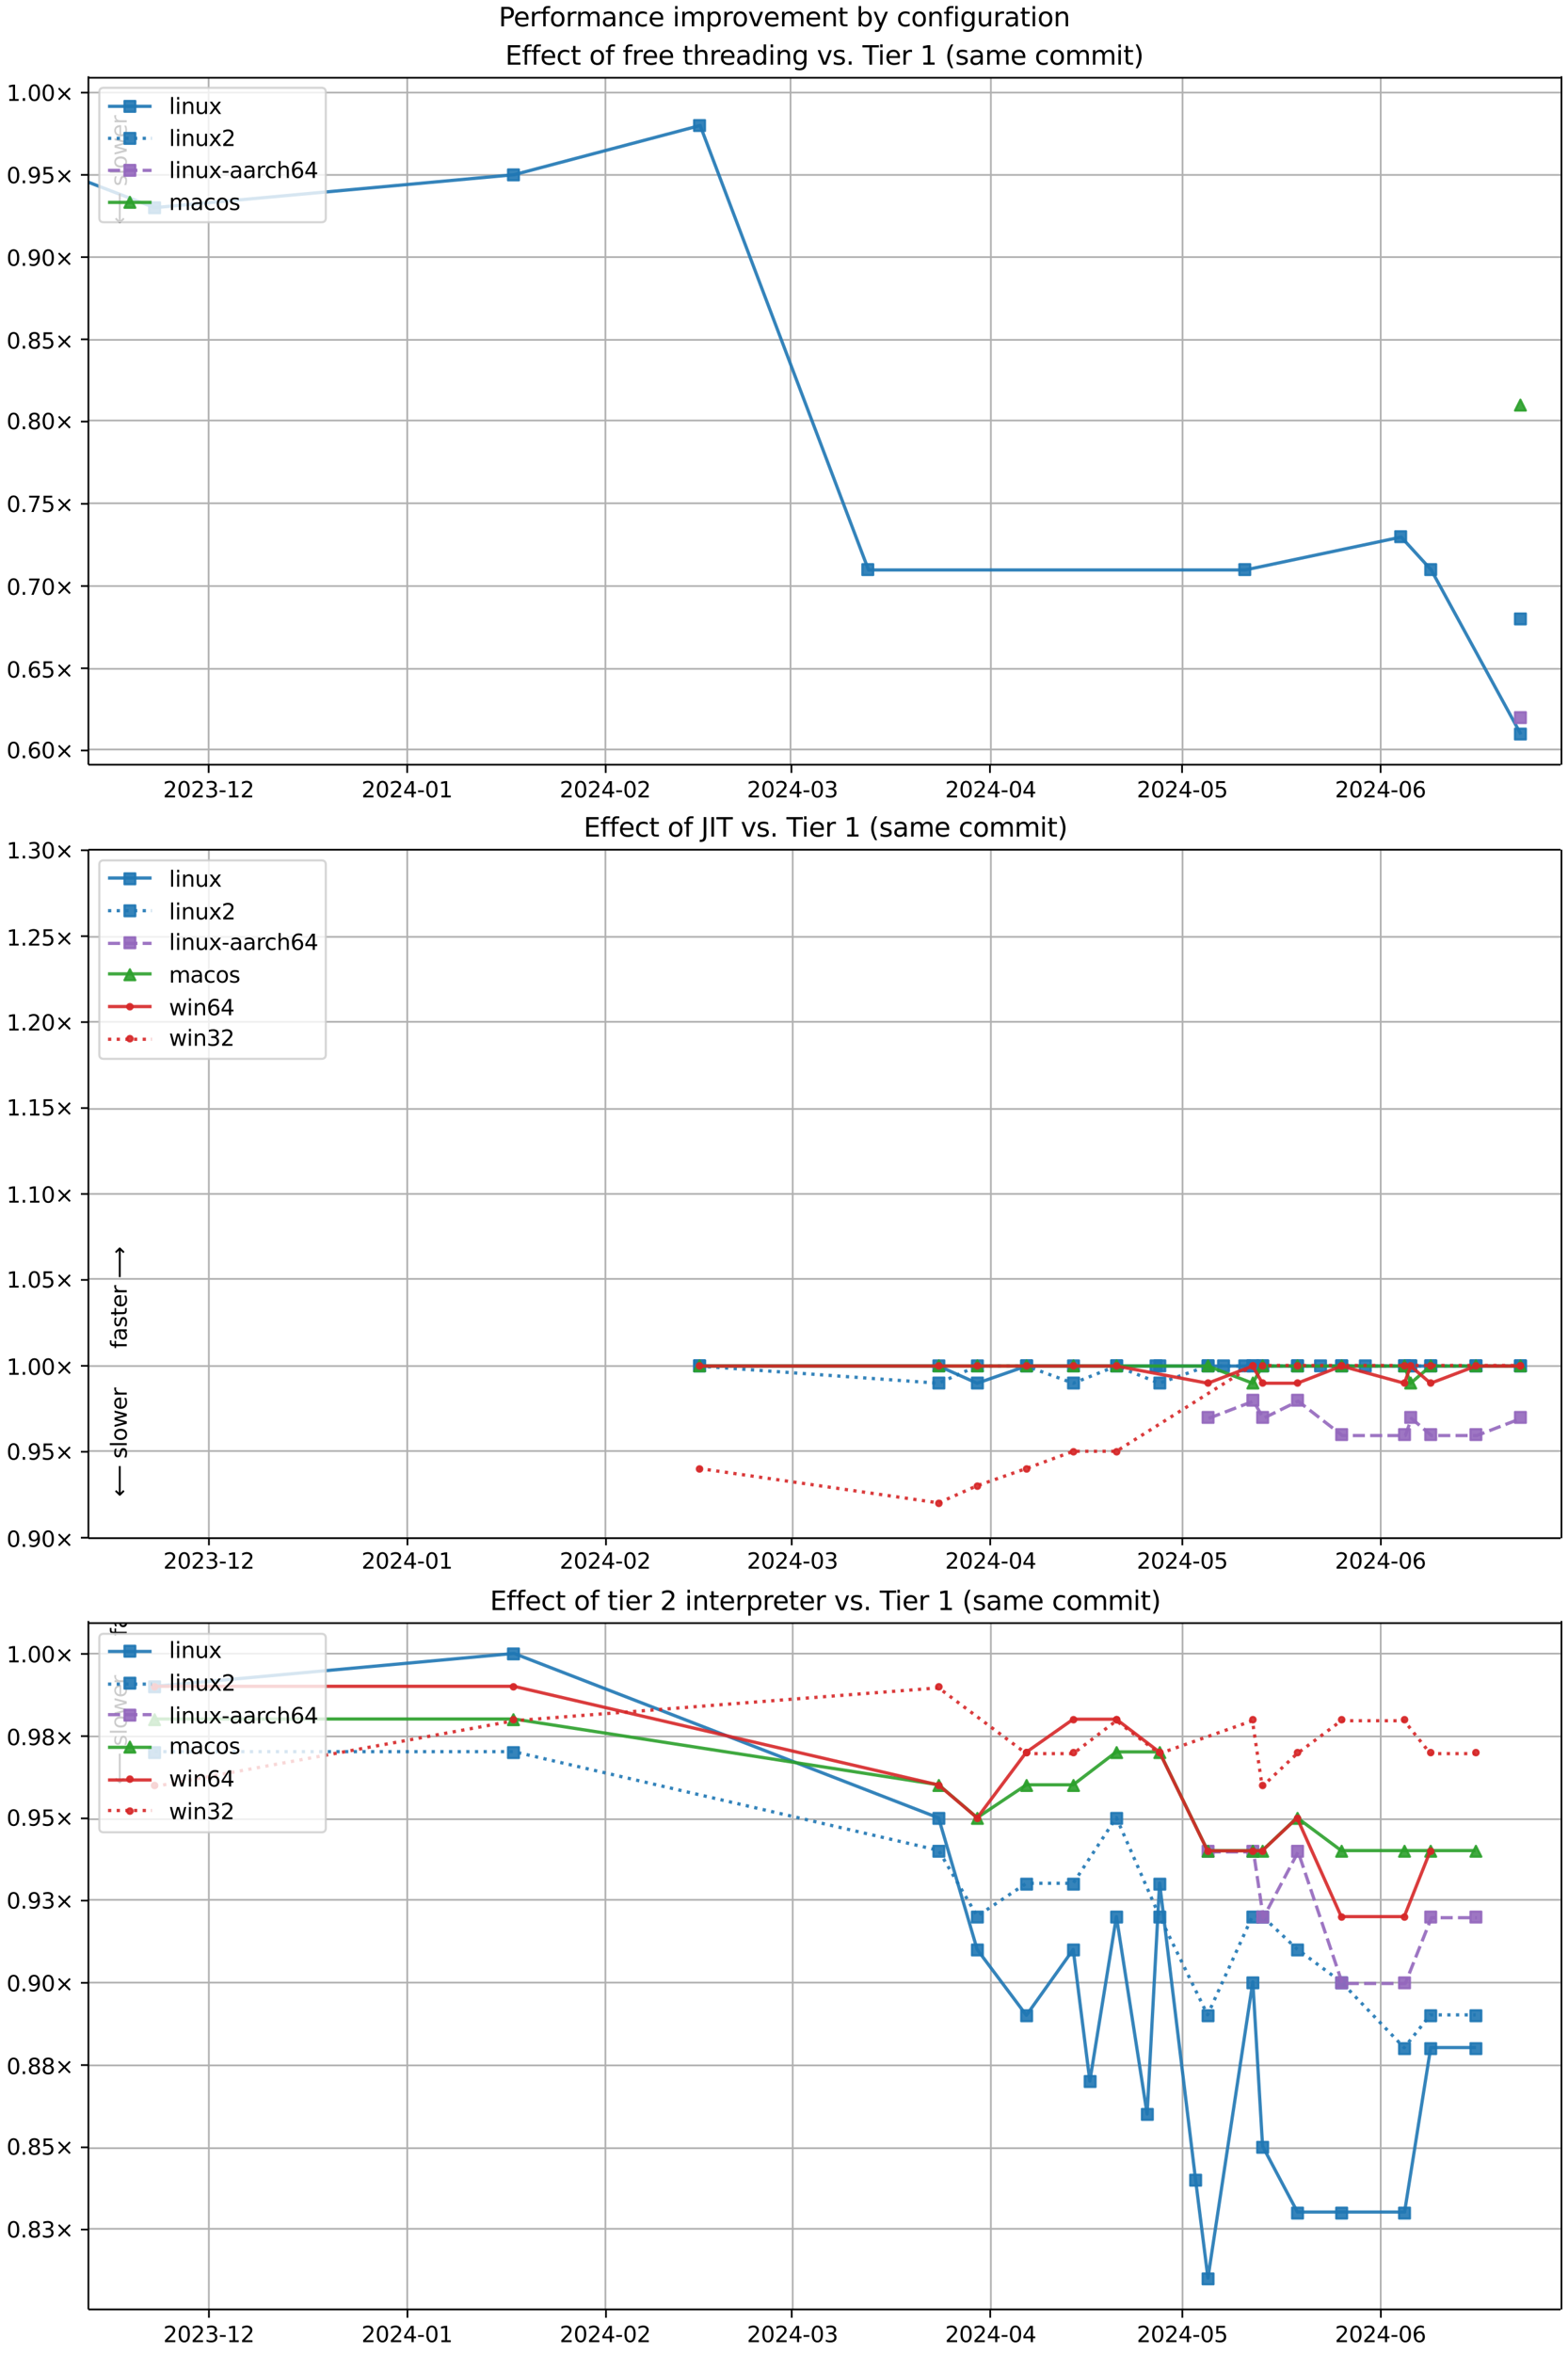 <?xml version="1.0" encoding="UTF-8"?>
<!DOCTYPE svg  PUBLIC '-//W3C//DTD SVG 1.1//EN'  'http://www.w3.org/Graphics/SVG/1.1/DTD/svg11.dtd'>
<svg width="720pt" height="1080pt" version="1.1" viewBox="0 0 720 1080" xmlns="http://www.w3.org/2000/svg" xmlns:xlink="http://www.w3.org/1999/xlink">
<defs>
<style type="text/css">*{stroke-linejoin: round; stroke-linecap: butt}</style>
</defs>
<path d="m0 1080h720v-1080h-720z" fill="#fff"/>
<path d="m40.6 351h676v-316h-676z" fill="#fff"/>
<path d="m95.8 351v-316" clip-path="url(#i)" fill="none" stroke="#b0b0b0" stroke-linecap="square" stroke-width=".8"/>
<defs>
<path id="r" d="m0 0v3.5" stroke="#000" stroke-width=".8"/>
</defs>
<use x="95.814" y="351.265" stroke="#000000" stroke-width=".8" xlink:href="#r"/>
<!-- 2023-12 -->
<g transform="translate(74.9 366) scale(.1 -.1)">
<defs>
<path id="d" transform="scale(.016)" d="m1228 531h2203v-531h-2962v531q359 372 979 998 621 627 780 809 303 340 423 576 121 236 121 464 0 372-261 606-261 235-680 235-297 0-627-103-329-103-704-313v638q381 153 712 231 332 78 607 78 725 0 1156-363 431-362 431-968 0-288-108-546-107-257-392-607-78-91-497-524-418-433-1181-1211z"/>
<path id="b" transform="scale(.016)" d="m2034 4250q-487 0-733-480-245-479-245-1442 0-959 245-1439 246-480 733-480 491 0 736 480 246 480 246 1439 0 963-246 1442-245 480-736 480zm0 500q785 0 1199-621 414-620 414-1801 0-1178-414-1799-414-620-1199-620-784 0-1198 620-414 621-414 1799 0 1181 414 1801 414 621 1198 621z"/>
<path id="ad" transform="scale(.016)" d="m2597 2516q453-97 707-404 255-306 255-756 0-690-475-1069-475-378-1350-378-293 0-604 58t-642 174v609q262-153 574-231 313-78 654-78 593 0 904 234t311 681q0 413-289 645-289 233-804 233h-544v519h569q465 0 712 186t247 536q0 359-255 551-254 193-729 193-260 0-557-57-297-56-653-174v562q360 100 674 150t592 50q719 0 1137-327 419-326 419-882 0-388-222-655t-631-370z"/>
<path id="o" transform="scale(.016)" d="m313 2009h1684v-512h-1684v512z"/>
<path id="s" transform="scale(.016)" d="m794 531h1031v3560l-1122-225v575l1116 225h631v-4135h1031v-531h-2687v531z"/>
</defs>
<use xlink:href="#d"/>
<use x="63.623" xlink:href="#b"/>
<use x="127.246" xlink:href="#d"/>
<use x="190.869" xlink:href="#ad"/>
<use x="254.492" xlink:href="#o"/>
<use x="290.576" xlink:href="#s"/>
<use x="354.199" xlink:href="#d"/>
</g>
<path d="m187 351v-316" clip-path="url(#i)" fill="none" stroke="#b0b0b0" stroke-linecap="square" stroke-width=".8"/>
<use x="186.974" y="351.265" stroke="#000000" stroke-width=".8" xlink:href="#r"/>
<!-- 2024-01 -->
<g transform="translate(166 366) scale(.1 -.1)">
<defs>
<path id="m" transform="scale(.016)" d="m2419 4116-1594-2491h1594v2491zm-166 550h794v-3041h666v-525h-666v-1100h-628v1100h-2106v609l1940 2957z"/>
</defs>
<use xlink:href="#d"/>
<use x="63.623" xlink:href="#b"/>
<use x="127.246" xlink:href="#d"/>
<use x="190.869" xlink:href="#m"/>
<use x="254.492" xlink:href="#o"/>
<use x="290.576" xlink:href="#b"/>
<use x="354.199" xlink:href="#s"/>
</g>
<path d="m278 351v-316" clip-path="url(#i)" fill="none" stroke="#b0b0b0" stroke-linecap="square" stroke-width=".8"/>
<use x="278.134" y="351.265" stroke="#000000" stroke-width=".8" xlink:href="#r"/>
<!-- 2024-02 -->
<g transform="translate(257 366) scale(.1 -.1)">
<use xlink:href="#d"/>
<use x="63.623" xlink:href="#b"/>
<use x="127.246" xlink:href="#d"/>
<use x="190.869" xlink:href="#m"/>
<use x="254.492" xlink:href="#o"/>
<use x="290.576" xlink:href="#b"/>
<use x="354.199" xlink:href="#d"/>
</g>
<path d="m363 351v-316" clip-path="url(#i)" fill="none" stroke="#b0b0b0" stroke-linecap="square" stroke-width=".8"/>
<use x="363.412" y="351.265" stroke="#000000" stroke-width=".8" xlink:href="#r"/>
<!-- 2024-03 -->
<g transform="translate(343 366) scale(.1 -.1)">
<use xlink:href="#d"/>
<use x="63.623" xlink:href="#b"/>
<use x="127.246" xlink:href="#d"/>
<use x="190.869" xlink:href="#m"/>
<use x="254.492" xlink:href="#o"/>
<use x="290.576" xlink:href="#b"/>
<use x="354.199" xlink:href="#ad"/>
</g>
<path d="m455 351v-316" clip-path="url(#i)" fill="none" stroke="#b0b0b0" stroke-linecap="square" stroke-width=".8"/>
<use x="454.572" y="351.265" stroke="#000000" stroke-width=".8" xlink:href="#r"/>
<!-- 2024-04 -->
<g transform="translate(434 366) scale(.1 -.1)">
<use xlink:href="#d"/>
<use x="63.623" xlink:href="#b"/>
<use x="127.246" xlink:href="#d"/>
<use x="190.869" xlink:href="#m"/>
<use x="254.492" xlink:href="#o"/>
<use x="290.576" xlink:href="#b"/>
<use x="354.199" xlink:href="#m"/>
</g>
<path d="m543 351v-316" clip-path="url(#i)" fill="none" stroke="#b0b0b0" stroke-linecap="square" stroke-width=".8"/>
<use x="542.792" y="351.265" stroke="#000000" stroke-width=".8" xlink:href="#r"/>
<!-- 2024-05 -->
<g transform="translate(522 366) scale(.1 -.1)">
<defs>
<path id="ab" transform="scale(.016)" d="m691 4666h2478v-532h-1900v-1143q137 47 274 70 138 23 276 23 781 0 1237-428 457-428 457-1159 0-753-469-1171-469-417-1322-417-294 0-599 50-304 50-629 150v635q281-153 581-228t634-75q541 0 856 284 316 284 316 772 0 487-316 771-315 285-856 285-253 0-505-56-251-56-513-175v2344z"/>
</defs>
<use xlink:href="#d"/>
<use x="63.623" xlink:href="#b"/>
<use x="127.246" xlink:href="#d"/>
<use x="190.869" xlink:href="#m"/>
<use x="254.492" xlink:href="#o"/>
<use x="290.576" xlink:href="#b"/>
<use x="354.199" xlink:href="#ab"/>
</g>
<path d="m634 351v-316" clip-path="url(#i)" fill="none" stroke="#b0b0b0" stroke-linecap="square" stroke-width=".8"/>
<use x="633.952" y="351.265" stroke="#000000" stroke-width=".8" xlink:href="#r"/>
<!-- 2024-06 -->
<g transform="translate(613 366) scale(.1 -.1)">
<defs>
<path id="af" transform="scale(.016)" d="m2113 2584q-425 0-674-291-248-290-248-796 0-503 248-796 249-292 674-292t673 292q248 293 248 796 0 506-248 796-248 291-673 291zm1253 1979v-575q-238 112-480 171-242 60-480 60-625 0-955-422-329-422-376-1275 184 272 462 417 279 145 613 145 703 0 1111-427 408-426 408-1160 0-719-425-1154-425-434-1131-434-810 0-1238 620-428 621-428 1799 0 1106 525 1764t1409 658q238 0 480-47t505-140z"/>
</defs>
<use xlink:href="#d"/>
<use x="63.623" xlink:href="#b"/>
<use x="127.246" xlink:href="#d"/>
<use x="190.869" xlink:href="#m"/>
<use x="254.492" xlink:href="#o"/>
<use x="290.576" xlink:href="#b"/>
<use x="354.199" xlink:href="#af"/>
</g>
<path d="m40.6 344h676" clip-path="url(#i)" fill="none" stroke="#b0b0b0" stroke-linecap="square" stroke-width=".8"/>
<defs>
<path id="j" d="m0 0h-3.5" stroke="#000" stroke-width=".8"/>
</defs>
<use x="40.646" y="344.471" stroke="#000000" stroke-width=".8" xlink:href="#j"/>
<!-- 0.60× -->
<g transform="translate(3 348) scale(.1 -.1)">
<defs>
<path id="h" transform="scale(.016)" d="m684 794h660v-794h-660v794z"/>
<path id="k" transform="scale(.016)" d="m4488 3438-1429-1435 1429-1428-372-378-1435 1434-1434-1434-369 378 1425 1428-1425 1435 369 378 1434-1435 1435 1435 372-378z"/>
</defs>
<use xlink:href="#b"/>
<use x="63.623" xlink:href="#h"/>
<use x="95.41" xlink:href="#af"/>
<use x="159.033" xlink:href="#b"/>
<use x="222.656" xlink:href="#k"/>
</g>
<path d="m40.6 307h676" clip-path="url(#i)" fill="none" stroke="#b0b0b0" stroke-linecap="square" stroke-width=".8"/>
<use x="40.646" y="306.728" stroke="#000000" stroke-width=".8" xlink:href="#j"/>
<!-- 0.65× -->
<g transform="translate(3 311) scale(.1 -.1)">
<use xlink:href="#b"/>
<use x="63.623" xlink:href="#h"/>
<use x="95.41" xlink:href="#af"/>
<use x="159.033" xlink:href="#ab"/>
<use x="222.656" xlink:href="#k"/>
</g>
<path d="m40.6 269h676" clip-path="url(#i)" fill="none" stroke="#b0b0b0" stroke-linecap="square" stroke-width=".8"/>
<use x="40.646" y="268.985" stroke="#000000" stroke-width=".8" xlink:href="#j"/>
<!-- 0.70× -->
<g transform="translate(3 273) scale(.1 -.1)">
<defs>
<path id="au" transform="scale(.016)" d="m525 4666h3e3v-269l-1694-4397h-659l1594 4134h-2241v532z"/>
</defs>
<use xlink:href="#b"/>
<use x="63.623" xlink:href="#h"/>
<use x="95.41" xlink:href="#au"/>
<use x="159.033" xlink:href="#b"/>
<use x="222.656" xlink:href="#k"/>
</g>
<path d="m40.6 231h676" clip-path="url(#i)" fill="none" stroke="#b0b0b0" stroke-linecap="square" stroke-width=".8"/>
<use x="40.646" y="231.242" stroke="#000000" stroke-width=".8" xlink:href="#j"/>
<!-- 0.75× -->
<g transform="translate(3 235) scale(.1 -.1)">
<use xlink:href="#b"/>
<use x="63.623" xlink:href="#h"/>
<use x="95.41" xlink:href="#au"/>
<use x="159.033" xlink:href="#ab"/>
<use x="222.656" xlink:href="#k"/>
</g>
<path d="m40.6 193h676" clip-path="url(#i)" fill="none" stroke="#b0b0b0" stroke-linecap="square" stroke-width=".8"/>
<use x="40.646" y="193.499" stroke="#000000" stroke-width=".8" xlink:href="#j"/>
<!-- 0.80× -->
<g transform="translate(3 197) scale(.1 -.1)">
<defs>
<path id="aj" transform="scale(.016)" d="m2034 2216q-450 0-708-241-257-241-257-662 0-422 257-663 258-241 708-241t709 242q260 243 260 662 0 421-258 662-257 241-711 241zm-631 268q-406 100-633 378-226 279-226 679 0 559 398 884 399 325 1092 325 697 0 1094-325t397-884q0-400-227-679-226-278-629-378 456-106 710-416 255-309 255-755 0-679-414-1042-414-362-1186-362-771 0-1186 362-414 363-414 1042 0 446 256 755 257 310 713 416zm-231 997q0-362 226-565 227-203 636-203 407 0 636 203 230 203 230 565 0 363-230 566-229 203-636 203-409 0-636-203-226-203-226-566z"/>
</defs>
<use xlink:href="#b"/>
<use x="63.623" xlink:href="#h"/>
<use x="95.41" xlink:href="#aj"/>
<use x="159.033" xlink:href="#b"/>
<use x="222.656" xlink:href="#k"/>
</g>
<path d="m40.6 156h676" clip-path="url(#i)" fill="none" stroke="#b0b0b0" stroke-linecap="square" stroke-width=".8"/>
<use x="40.646" y="155.756" stroke="#000000" stroke-width=".8" xlink:href="#j"/>
<!-- 0.85× -->
<g transform="translate(3 160) scale(.1 -.1)">
<use xlink:href="#b"/>
<use x="63.623" xlink:href="#h"/>
<use x="95.41" xlink:href="#aj"/>
<use x="159.033" xlink:href="#ab"/>
<use x="222.656" xlink:href="#k"/>
</g>
<path d="m40.6 118h676" clip-path="url(#i)" fill="none" stroke="#b0b0b0" stroke-linecap="square" stroke-width=".8"/>
<use x="40.646" y="118.013" stroke="#000000" stroke-width=".8" xlink:href="#j"/>
<!-- 0.90× -->
<g transform="translate(3 122) scale(.1 -.1)">
<defs>
<path id="ah" transform="scale(.016)" d="m703 97v575q238-113 481-172 244-59 479-59 625 0 954 420 330 420 377 1277-181-269-460-413-278-144-615-144-700 0-1108 423-408 424-408 1159 0 718 425 1152 425 435 1131 435 810 0 1236-621 427-620 427-1801 0-1103-524-1761-523-658-1407-658-238 0-482 47-243 47-506 141zm1256 1978q425 0 673 290 249 291 249 798 0 503-249 795-248 292-673 292t-673-292-248-795q0-507 248-798 248-290 673-290z"/>
</defs>
<use xlink:href="#b"/>
<use x="63.623" xlink:href="#h"/>
<use x="95.41" xlink:href="#ah"/>
<use x="159.033" xlink:href="#b"/>
<use x="222.656" xlink:href="#k"/>
</g>
<path d="m40.6 80.3h676" clip-path="url(#i)" fill="none" stroke="#b0b0b0" stroke-linecap="square" stroke-width=".8"/>
<use x="40.646" y="80.269" stroke="#000000" stroke-width=".8" xlink:href="#j"/>
<!-- 0.95× -->
<g transform="translate(3 84.1) scale(.1 -.1)">
<use xlink:href="#b"/>
<use x="63.623" xlink:href="#h"/>
<use x="95.41" xlink:href="#ah"/>
<use x="159.033" xlink:href="#ab"/>
<use x="222.656" xlink:href="#k"/>
</g>
<path d="m40.6 42.5h676" clip-path="url(#i)" fill="none" stroke="#b0b0b0" stroke-linecap="square" stroke-width=".8"/>
<use x="40.646" y="42.526" stroke="#000000" stroke-width=".8" xlink:href="#j"/>
<!-- 1.00× -->
<g transform="translate(3 46.3) scale(.1 -.1)">
<use xlink:href="#s"/>
<use x="63.623" xlink:href="#h"/>
<use x="95.41" xlink:href="#b"/>
<use x="159.033" xlink:href="#b"/>
<use x="222.656" xlink:href="#k"/>
</g>
<path d="m-1 67.7 72 27.6 165-15.1 85.5-22.6 77.3 204h173l71.6-15.1 13.8 15.1 41.2 75.5" clip-path="url(#i)" fill="none" stroke="#1f77b4" stroke-linecap="square" stroke-opacity=".9" stroke-width="1.5"/>
<defs>
<path id="a" d="m-2.5 2.5h5v-5h-5z" stroke="#1f77b4" stroke-opacity=".9"/>
</defs>
<g clip-path="url(#i)" fill="#1f77b4" fill-opacity=".9" stroke="#1f77b4" stroke-opacity=".9">
<use x="-1" y="67.721" xlink:href="#a"/>
<use x="70.982" y="95.367" xlink:href="#a"/>
<use x="235.769" y="80.269" xlink:href="#a"/>
<use x="321.22" y="57.624" xlink:href="#a"/>
<use x="398.478" y="261.436" xlink:href="#a"/>
<use x="571.577" y="261.436" xlink:href="#a"/>
<use x="643.162" y="246.339" xlink:href="#a"/>
<use x="656.964" y="261.436" xlink:href="#a"/>
<use x="698.153" y="336.922" xlink:href="#a"/>
</g>
<path d="m698 284" clip-path="url(#i)" fill="none" stroke="#1f77b4" stroke-dasharray="1.5,2.475" stroke-opacity=".9" stroke-width="1.5"/>
<g clip-path="url(#i)">
<use x="698.153" y="284.082" fill="#1f77b4" fill-opacity=".9" stroke="#1f77b4" stroke-opacity=".9" xlink:href="#a"/>
</g>
<path d="m698 329" clip-path="url(#i)" fill="none" stroke="#9467bd" stroke-dasharray="5.55,2.4" stroke-opacity=".9" stroke-width="1.5"/>
<defs>
<path id="p" d="m-2.5 2.5h5v-5h-5z" stroke="#9467bd" stroke-opacity=".9"/>
</defs>
<g clip-path="url(#i)">
<use x="698.153" y="329.374" fill="#9467bd" fill-opacity=".9" stroke="#9467bd" stroke-opacity=".9" xlink:href="#p"/>
</g>
<path d="m698 186" clip-path="url(#i)" fill="none" stroke="#2ca02c" stroke-linecap="square" stroke-opacity=".9" stroke-width="1.5"/>
<defs>
<path id="e" d="m0-2.5-2.5 5h5z" stroke="#2ca02c" stroke-opacity=".9"/>
</defs>
<g clip-path="url(#i)">
<use x="698.153" y="185.95" fill="#2ca02c" fill-opacity=".9" stroke="#2ca02c" stroke-opacity=".9" xlink:href="#e"/>
</g>
<path d="m40.6 351v-316" fill="none" stroke="#000" stroke-linecap="square" stroke-width=".8"/>
<path d="m717 351v-316" fill="none" stroke="#000" stroke-linecap="square" stroke-width=".8"/>
<path d="m40.6 351h676" fill="none" stroke="#000" stroke-linecap="square" stroke-width=".8"/>
<path d="m40.6 35.7h676" fill="none" stroke="#000" stroke-linecap="square" stroke-width=".8"/>
<g clip-path="url(#i)">
<!-- faster ⟶ -->
<g transform="translate(58.2 34.6) rotate(-90) scale(.1 -.1)">
<defs>
<path id="z" transform="scale(.016)" d="m2375 4863v-479h-550q-309 0-430-125-120-125-120-450v-309h947v-447h-947v-3053h-578v3053h-550v447h550v244q0 584 272 851 272 268 862 268h544z"/>
<path id="u" transform="scale(.016)" d="m2194 1759q-697 0-966-159t-269-544q0-306 202-486 202-179 548-179 479 0 768 339t289 901v128h-572zm1147 238v-2e3h-575v531q-197-318-491-470t-719-152q-537 0-855 302-317 302-317 808 0 590 395 890 396 300 1180 300h807v57q0 397-261 614t-733 217q-300 0-585-72-284-72-546-216v532q315 122 612 182 297 61 578 61 760 0 1135-394 375-393 375-1193z"/>
<path id="x" transform="scale(.016)" d="m2834 3397v-544q-243 125-506 187-262 63-544 63-428 0-642-131t-214-394q0-200 153-314t616-217l197-44q612-131 870-370t258-667q0-488-386-773-386-284-1061-284-281 0-586 55t-642 164v594q319-166 628-249 309-82 613-82 406 0 624 139 219 139 219 392 0 234-158 359-157 125-692 241l-200 47q-534 112-772 345-237 233-237 639 0 494 350 762 350 269 994 269 318 0 599-47 282-46 519-140z"/>
<path id="w" transform="scale(.016)" d="m1172 4494v-994h1184v-447h-1184v-1900q0-428 117-550t477-122h590v-481h-590q-666 0-919 248-253 249-253 905v1900h-422v447h422v994h578z"/>
<path id="l" transform="scale(.016)" d="m3597 1894v-281h-2644q38-594 358-905t892-311q331 0 642 81t618 244v-544q-310-131-635-200t-659-69q-838 0-1327 487-489 488-489 1320 0 859 464 1363 464 505 1252 505 706 0 1117-455 411-454 411-1235zm-575 169q-6 471-264 752-258 282-683 282-481 0-770-272t-333-766l2050 4z"/>
<path id="q" transform="scale(.016)" d="m2631 2963q-97 56-211 82-114 27-251 27-488 0-749-317t-261-911v-1844h-578v3500h578v-544q182 319 472 473 291 155 707 155 59 0 131-8 72-7 159-23l3-590z"/>
<path id="aq" transform="scale(.016)" d="m8863 2147v-281l-1229-1228-375 375 729 728h-7622v531h7622l-729 728 375 375 1229-1228z"/>
</defs>
<use xlink:href="#z"/>
<use x="35.205" xlink:href="#u"/>
<use x="96.484" xlink:href="#x"/>
<use x="148.584" xlink:href="#w"/>
<use x="187.793" xlink:href="#l"/>
<use x="249.316" xlink:href="#q"/>
<use x="290.43" xlink:href="#DejaVuSans-20"/>
<use x="322.217" xlink:href="#aq"/>
</g>
</g>
<g clip-path="url(#i)">
<!-- ⟵ slower -->
<g transform="translate(58.2 103) rotate(-90) scale(.1 -.1)">
<defs>
<path id="ar" transform="scale(.016)" d="m313 1866v281l1228 1228 375-375-728-728h7621v-531h-7621l728-728-375-375-1228 1228z"/>
<path id="ac" transform="scale(.016)" d="m603 4863h575v-4863h-575v4863z"/>
<path id="v" transform="scale(.016)" d="m1959 3097q-462 0-731-361t-269-989 267-989q268-361 733-361 460 0 728 362 269 363 269 988 0 622-269 986-268 364-728 364zm0 487q750 0 1178-488 429-487 429-1349 0-859-429-1349-428-489-1178-489-753 0-1180 489-426 490-426 1349 0 862 426 1349 427 488 1180 488z"/>
<path id="ai" transform="scale(.016)" d="m269 3500h575l719-2731 715 2731h678l719-2731 716 2731h575l-916-3500h-678l-753 2869-756-2869h-679l-915 3500z"/>
</defs>
<use xlink:href="#ar"/>
<use x="143.359" xlink:href="#DejaVuSans-20"/>
<use x="175.146" xlink:href="#x"/>
<use x="227.246" xlink:href="#ac"/>
<use x="255.029" xlink:href="#v"/>
<use x="316.211" xlink:href="#ai"/>
<use x="397.998" xlink:href="#l"/>
<use x="459.521" xlink:href="#q"/>
</g>
</g>
<!-- Effect of free threading vs. Tier 1 (same commit) -->
<g transform="translate(232 29.7) scale(.12 -.12)">
<defs>
<path id="an" transform="scale(.016)" d="m628 4666h2950v-532h-2319v-1381h2222v-531h-2222v-1691h2375v-531h-3006v4666z"/>
<path id="aa" transform="scale(.016)" d="m3122 3366v-538q-244 135-489 202t-495 67q-560 0-870-355-309-354-309-995t309-996q310-354 870-354 250 0 495 67t489 202v-532q-241-112-499-168-257-57-548-57-791 0-1257 497-465 497-465 1341 0 856 470 1346 471 491 1290 491 265 0 518-55 253-54 491-163z"/>
<path id="al" transform="scale(.016)" d="m3513 2113v-2113h-575v2094q0 497-194 743-194 247-581 247-466 0-735-297-269-296-269-809v-1978h-578v4863h578v-1907q207 316 486 472 280 156 646 156 603 0 912-373 310-373 310-1098z"/>
<path id="aw" transform="scale(.016)" d="m2906 2969v1894h575v-4863h-575v525q-181-312-458-464-276-152-664-152-634 0-1033 506-398 507-398 1332t398 1331q399 506 1033 506 388 0 664-152 277-151 458-463zm-1959-1222q0-634 261-995t717-361 718 361q263 361 263 995t-263 995q-262 361-718 361t-717-361-261-995z"/>
<path id="n" transform="scale(.016)" d="m603 3500h575v-3500h-575v3500zm0 1363h575v-729h-575v729z"/>
<path id="t" transform="scale(.016)" d="m3513 2113v-2113h-575v2094q0 497-194 743-194 247-581 247-466 0-735-297-269-296-269-809v-1978h-578v3500h578v-544q207 316 486 472 280 156 646 156 603 0 912-373 310-373 310-1098z"/>
<path id="at" transform="scale(.016)" d="m2906 1791q0 625-258 968-257 344-723 344-462 0-720-344-258-343-258-968 0-622 258-966t720-344q466 0 723 344 258 344 258 966zm575-1357q0-893-397-1329-396-436-1215-436-303 0-572 45t-522 139v559q253-137 500-202 247-66 503-66 566 0 847 295t281 892v285q-178-310-456-463t-666-153q-643 0-1037 490-394 491-394 1301 0 812 394 1302 394 491 1037 491 388 0 666-153t456-462v531h575v-3066z"/>
<path id="ak" transform="scale(.016)" d="m191 3500h609l1094-2937 1094 2937h609l-1313-3500h-781l-1312 3500z"/>
<path id="am" transform="scale(.016)" d="m-19 4666h3947v-532h-1656v-4134h-634v4134h-1657v532z"/>
<path id="ap" transform="scale(.016)" d="m1984 4856q-418-718-622-1422-203-703-203-1425 0-721 205-1429t620-1424h-500q-468 735-701 1444t-233 1409q0 697 231 1403 232 707 703 1444h500z"/>
<path id="y" transform="scale(.016)" d="m3328 2828q216 388 516 572t706 184q547 0 844-383 297-382 297-1088v-2113h-578v2094q0 503-179 746-178 244-543 244-447 0-707-297-259-296-259-809v-1978h-578v2094q0 506-178 748t-550 242q-441 0-701-298-259-298-259-808v-1978h-578v3500h578v-544q197 322 472 475t653 153q382 0 649-194 267-193 395-562z"/>
<path id="ao" transform="scale(.016)" d="m513 4856h500q468-737 701-1444 233-706 233-1403 0-700-233-1409t-701-1444h-500q415 716 620 1424t205 1429q0 722-205 1425-205 704-620 1422z"/>
</defs>
<use xlink:href="#an"/>
<use x="63.184" xlink:href="#z"/>
<use x="98.389" xlink:href="#z"/>
<use x="133.594" xlink:href="#l"/>
<use x="195.117" xlink:href="#aa"/>
<use x="250.098" xlink:href="#w"/>
<use x="289.307" xlink:href="#DejaVuSans-20"/>
<use x="321.094" xlink:href="#v"/>
<use x="382.275" xlink:href="#z"/>
<use x="417.48" xlink:href="#DejaVuSans-20"/>
<use x="449.268" xlink:href="#z"/>
<use x="484.473" xlink:href="#q"/>
<use x="523.336" xlink:href="#l"/>
<use x="584.859" xlink:href="#l"/>
<use x="646.383" xlink:href="#DejaVuSans-20"/>
<use x="678.17" xlink:href="#w"/>
<use x="717.379" xlink:href="#al"/>
<use x="780.758" xlink:href="#q"/>
<use x="819.621" xlink:href="#l"/>
<use x="881.145" xlink:href="#u"/>
<use x="942.424" xlink:href="#aw"/>
<use x="1005.9" xlink:href="#n"/>
<use x="1033.684" xlink:href="#t"/>
<use x="1097.062" xlink:href="#at"/>
<use x="1160.539" xlink:href="#DejaVuSans-20"/>
<use x="1192.326" xlink:href="#ak"/>
<use x="1251.506" xlink:href="#x"/>
<use x="1303.605" xlink:href="#h"/>
<use x="1335.393" xlink:href="#DejaVuSans-20"/>
<use x="1367.18" xlink:href="#am"/>
<use x="1425.139" xlink:href="#n"/>
<use x="1452.922" xlink:href="#l"/>
<use x="1514.445" xlink:href="#q"/>
<use x="1555.559" xlink:href="#DejaVuSans-20"/>
<use x="1587.346" xlink:href="#s"/>
<use x="1650.969" xlink:href="#DejaVuSans-20"/>
<use x="1682.756" xlink:href="#ap"/>
<use x="1721.77" xlink:href="#x"/>
<use x="1773.869" xlink:href="#u"/>
<use x="1835.148" xlink:href="#y"/>
<use x="1932.561" xlink:href="#l"/>
<use x="1994.084" xlink:href="#DejaVuSans-20"/>
<use x="2025.871" xlink:href="#aa"/>
<use x="2080.852" xlink:href="#v"/>
<use x="2142.033" xlink:href="#y"/>
<use x="2239.445" xlink:href="#y"/>
<use x="2336.857" xlink:href="#n"/>
<use x="2364.641" xlink:href="#w"/>
<use x="2403.85" xlink:href="#ao"/>
</g>
<path d="m47.6 102h100q2 0 2-2v-57.7q0-2-2-2h-100q-2 0-2 2v57.7q0 2 2 2z" fill="#fff" opacity=".8" stroke="#ccc"/>
<path d="m49.6 48.8h10 10" fill="none" stroke="#1f77b4" stroke-linecap="square" stroke-opacity=".9" stroke-width="1.5"/>
<use x="59.646" y="48.831" fill="#1f77b4" fill-opacity=".9" stroke="#1f77b4" stroke-opacity=".9" xlink:href="#a"/>
<!-- linux -->
<g transform="translate(77.6 52.3) scale(.1 -.1)">
<defs>
<path id="ae" transform="scale(.016)" d="m544 1381v2119h575v-2097q0-497 193-746 194-248 582-248 465 0 735 297 271 297 271 810v1984h575v-3500h-575v538q-209-319-486-474-276-155-642-155-603 0-916 375-312 375-312 1097zm1447 2203z"/>
<path id="ag" transform="scale(.016)" d="m3513 3500-1266-1703 1331-1797h-678l-1019 1375-1018-1375h-679l1360 1831-1244 1669h678l928-1247 928 1247h679z"/>
</defs>
<use xlink:href="#ac"/>
<use x="27.783" xlink:href="#n"/>
<use x="55.566" xlink:href="#t"/>
<use x="118.945" xlink:href="#ae"/>
<use x="182.324" xlink:href="#ag"/>
</g>
<path d="m49.6 63.5h10 10" fill="none" stroke="#1f77b4" stroke-dasharray="1.5,2.475" stroke-opacity=".9" stroke-width="1.5"/>
<use x="59.646" y="63.509" fill="#1f77b4" fill-opacity=".9" stroke="#1f77b4" stroke-opacity=".9" xlink:href="#a"/>
<!-- linux2 -->
<g transform="translate(77.6 67) scale(.1 -.1)">
<use xlink:href="#ac"/>
<use x="27.783" xlink:href="#n"/>
<use x="55.566" xlink:href="#t"/>
<use x="118.945" xlink:href="#ae"/>
<use x="182.324" xlink:href="#ag"/>
<use x="241.504" xlink:href="#d"/>
</g>
<path d="m49.6 78.2h10 10" fill="none" stroke="#9467bd" stroke-dasharray="5.55,2.4" stroke-opacity=".9" stroke-width="1.5"/>
<use x="59.646" y="78.187" fill="#9467bd" fill-opacity=".9" stroke="#9467bd" stroke-opacity=".9" xlink:href="#p"/>
<!-- linux-aarch64 -->
<g transform="translate(77.6 81.7) scale(.1 -.1)">
<use xlink:href="#ac"/>
<use x="27.783" xlink:href="#n"/>
<use x="55.566" xlink:href="#t"/>
<use x="118.945" xlink:href="#ae"/>
<use x="182.324" xlink:href="#ag"/>
<use x="241.504" xlink:href="#o"/>
<use x="277.588" xlink:href="#u"/>
<use x="338.867" xlink:href="#u"/>
<use x="400.146" xlink:href="#q"/>
<use x="439.01" xlink:href="#aa"/>
<use x="493.99" xlink:href="#al"/>
<use x="557.369" xlink:href="#af"/>
<use x="620.992" xlink:href="#m"/>
</g>
<path d="m49.6 92.9h10 10" fill="none" stroke="#2ca02c" stroke-linecap="square" stroke-opacity=".9" stroke-width="1.5"/>
<use x="59.646" y="92.865" fill="#2ca02c" fill-opacity=".9" stroke="#2ca02c" stroke-opacity=".9" xlink:href="#e"/>
<!-- macos -->
<g transform="translate(77.6 96.4) scale(.1 -.1)">
<use xlink:href="#y"/>
<use x="97.412" xlink:href="#u"/>
<use x="158.691" xlink:href="#aa"/>
<use x="213.672" xlink:href="#v"/>
<use x="274.854" xlink:href="#x"/>
</g>
<path d="m40.6 706h676v-316h-676z" fill="#fff"/>
<path d="m95.9 706v-316" clip-path="url(#f)" fill="none" stroke="#b0b0b0" stroke-linecap="square" stroke-width=".8"/>
<use x="95.936" y="705.793" stroke="#000000" stroke-width=".8" xlink:href="#r"/>
<!-- 2023-12 -->
<g transform="translate(75 720) scale(.1 -.1)">
<use xlink:href="#d"/>
<use x="63.623" xlink:href="#b"/>
<use x="127.246" xlink:href="#d"/>
<use x="190.869" xlink:href="#ad"/>
<use x="254.492" xlink:href="#o"/>
<use x="290.576" xlink:href="#s"/>
<use x="354.199" xlink:href="#d"/>
</g>
<path d="m187 706v-316" clip-path="url(#f)" fill="none" stroke="#b0b0b0" stroke-linecap="square" stroke-width=".8"/>
<use x="187.096" y="705.793" stroke="#000000" stroke-width=".8" xlink:href="#r"/>
<!-- 2024-01 -->
<g transform="translate(166 720) scale(.1 -.1)">
<use xlink:href="#d"/>
<use x="63.623" xlink:href="#b"/>
<use x="127.246" xlink:href="#d"/>
<use x="190.869" xlink:href="#m"/>
<use x="254.492" xlink:href="#o"/>
<use x="290.576" xlink:href="#b"/>
<use x="354.199" xlink:href="#s"/>
</g>
<path d="m278 706v-316" clip-path="url(#f)" fill="none" stroke="#b0b0b0" stroke-linecap="square" stroke-width=".8"/>
<use x="278.256" y="705.793" stroke="#000000" stroke-width=".8" xlink:href="#r"/>
<!-- 2024-02 -->
<g transform="translate(257 720) scale(.1 -.1)">
<use xlink:href="#d"/>
<use x="63.623" xlink:href="#b"/>
<use x="127.246" xlink:href="#d"/>
<use x="190.869" xlink:href="#m"/>
<use x="254.492" xlink:href="#o"/>
<use x="290.576" xlink:href="#b"/>
<use x="354.199" xlink:href="#d"/>
</g>
<path d="m364 706v-316" clip-path="url(#f)" fill="none" stroke="#b0b0b0" stroke-linecap="square" stroke-width=".8"/>
<use x="363.535" y="705.793" stroke="#000000" stroke-width=".8" xlink:href="#r"/>
<!-- 2024-03 -->
<g transform="translate(343 720) scale(.1 -.1)">
<use xlink:href="#d"/>
<use x="63.623" xlink:href="#b"/>
<use x="127.246" xlink:href="#d"/>
<use x="190.869" xlink:href="#m"/>
<use x="254.492" xlink:href="#o"/>
<use x="290.576" xlink:href="#b"/>
<use x="354.199" xlink:href="#ad"/>
</g>
<path d="m455 706v-316" clip-path="url(#f)" fill="none" stroke="#b0b0b0" stroke-linecap="square" stroke-width=".8"/>
<use x="454.695" y="705.793" stroke="#000000" stroke-width=".8" xlink:href="#r"/>
<!-- 2024-04 -->
<g transform="translate(434 720) scale(.1 -.1)">
<use xlink:href="#d"/>
<use x="63.623" xlink:href="#b"/>
<use x="127.246" xlink:href="#d"/>
<use x="190.869" xlink:href="#m"/>
<use x="254.492" xlink:href="#o"/>
<use x="290.576" xlink:href="#b"/>
<use x="354.199" xlink:href="#m"/>
</g>
<path d="m543 706v-316" clip-path="url(#f)" fill="none" stroke="#b0b0b0" stroke-linecap="square" stroke-width=".8"/>
<use x="542.914" y="705.793" stroke="#000000" stroke-width=".8" xlink:href="#r"/>
<!-- 2024-05 -->
<g transform="translate(522 720) scale(.1 -.1)">
<use xlink:href="#d"/>
<use x="63.623" xlink:href="#b"/>
<use x="127.246" xlink:href="#d"/>
<use x="190.869" xlink:href="#m"/>
<use x="254.492" xlink:href="#o"/>
<use x="290.576" xlink:href="#b"/>
<use x="354.199" xlink:href="#ab"/>
</g>
<path d="m634 706v-316" clip-path="url(#f)" fill="none" stroke="#b0b0b0" stroke-linecap="square" stroke-width=".8"/>
<use x="634.074" y="705.793" stroke="#000000" stroke-width=".8" xlink:href="#r"/>
<!-- 2024-06 -->
<g transform="translate(613 720) scale(.1 -.1)">
<use xlink:href="#d"/>
<use x="63.623" xlink:href="#b"/>
<use x="127.246" xlink:href="#d"/>
<use x="190.869" xlink:href="#m"/>
<use x="254.492" xlink:href="#o"/>
<use x="290.576" xlink:href="#b"/>
<use x="354.199" xlink:href="#af"/>
</g>
<path d="m40.6 706h676" clip-path="url(#f)" fill="none" stroke="#b0b0b0" stroke-linecap="square" stroke-width=".8"/>
<use x="40.646" y="705.793" stroke="#000000" stroke-width=".8" xlink:href="#j"/>
<!-- 0.90× -->
<g transform="translate(3 710) scale(.1 -.1)">
<use xlink:href="#b"/>
<use x="63.623" xlink:href="#h"/>
<use x="95.41" xlink:href="#ah"/>
<use x="159.033" xlink:href="#b"/>
<use x="222.656" xlink:href="#k"/>
</g>
<path d="m40.6 666h676" clip-path="url(#f)" fill="none" stroke="#b0b0b0" stroke-linecap="square" stroke-width=".8"/>
<use x="40.646" y="666.352" stroke="#000000" stroke-width=".8" xlink:href="#j"/>
<!-- 0.95× -->
<g transform="translate(3 670) scale(.1 -.1)">
<use xlink:href="#b"/>
<use x="63.623" xlink:href="#h"/>
<use x="95.41" xlink:href="#ah"/>
<use x="159.033" xlink:href="#ab"/>
<use x="222.656" xlink:href="#k"/>
</g>
<path d="m40.6 627h676" clip-path="url(#f)" fill="none" stroke="#b0b0b0" stroke-linecap="square" stroke-width=".8"/>
<use x="40.646" y="626.91" stroke="#000000" stroke-width=".8" xlink:href="#j"/>
<!-- 1.00× -->
<g transform="translate(3 631) scale(.1 -.1)">
<use xlink:href="#s"/>
<use x="63.623" xlink:href="#h"/>
<use x="95.41" xlink:href="#b"/>
<use x="159.033" xlink:href="#b"/>
<use x="222.656" xlink:href="#k"/>
</g>
<path d="m40.6 587h676" clip-path="url(#f)" fill="none" stroke="#b0b0b0" stroke-linecap="square" stroke-width=".8"/>
<use x="40.646" y="587.469" stroke="#000000" stroke-width=".8" xlink:href="#j"/>
<!-- 1.05× -->
<g transform="translate(3 591) scale(.1 -.1)">
<use xlink:href="#s"/>
<use x="63.623" xlink:href="#h"/>
<use x="95.41" xlink:href="#b"/>
<use x="159.033" xlink:href="#ab"/>
<use x="222.656" xlink:href="#k"/>
</g>
<path d="m40.6 548h676" clip-path="url(#f)" fill="none" stroke="#b0b0b0" stroke-linecap="square" stroke-width=".8"/>
<use x="40.646" y="548.027" stroke="#000000" stroke-width=".8" xlink:href="#j"/>
<!-- 1.10× -->
<g transform="translate(3 552) scale(.1 -.1)">
<use xlink:href="#s"/>
<use x="63.623" xlink:href="#h"/>
<use x="95.41" xlink:href="#s"/>
<use x="159.033" xlink:href="#b"/>
<use x="222.656" xlink:href="#k"/>
</g>
<path d="m40.6 509h676" clip-path="url(#f)" fill="none" stroke="#b0b0b0" stroke-linecap="square" stroke-width=".8"/>
<use x="40.646" y="508.586" stroke="#000000" stroke-width=".8" xlink:href="#j"/>
<!-- 1.15× -->
<g transform="translate(3 512) scale(.1 -.1)">
<use xlink:href="#s"/>
<use x="63.623" xlink:href="#h"/>
<use x="95.41" xlink:href="#s"/>
<use x="159.033" xlink:href="#ab"/>
<use x="222.656" xlink:href="#k"/>
</g>
<path d="m40.6 469h676" clip-path="url(#f)" fill="none" stroke="#b0b0b0" stroke-linecap="square" stroke-width=".8"/>
<use x="40.646" y="469.144" stroke="#000000" stroke-width=".8" xlink:href="#j"/>
<!-- 1.20× -->
<g transform="translate(3 473) scale(.1 -.1)">
<use xlink:href="#s"/>
<use x="63.623" xlink:href="#h"/>
<use x="95.41" xlink:href="#d"/>
<use x="159.033" xlink:href="#b"/>
<use x="222.656" xlink:href="#k"/>
</g>
<path d="m40.6 430h676" clip-path="url(#f)" fill="none" stroke="#b0b0b0" stroke-linecap="square" stroke-width=".8"/>
<use x="40.646" y="429.703" stroke="#000000" stroke-width=".8" xlink:href="#j"/>
<!-- 1.25× -->
<g transform="translate(3 434) scale(.1 -.1)">
<use xlink:href="#s"/>
<use x="63.623" xlink:href="#h"/>
<use x="95.41" xlink:href="#d"/>
<use x="159.033" xlink:href="#ab"/>
<use x="222.656" xlink:href="#k"/>
</g>
<path d="m40.6 390h676" clip-path="url(#f)" fill="none" stroke="#b0b0b0" stroke-linecap="square" stroke-width=".8"/>
<use x="40.646" y="390.261" stroke="#000000" stroke-width=".8" xlink:href="#j"/>
<!-- 1.30× -->
<g transform="translate(3 394) scale(.1 -.1)">
<use xlink:href="#s"/>
<use x="63.623" xlink:href="#h"/>
<use x="95.41" xlink:href="#ad"/>
<use x="159.033" xlink:href="#b"/>
<use x="222.656" xlink:href="#k"/>
</g>
<g stroke="#1f77b4" stroke-opacity=".9">
<path d="m321 627h110l17.7 7.89 22.6-7.89h21.5 19.8 18.1 1.74 22.1 7.11 9.75 3.72 4.49 16 10.6 9.7 10.9 18 2.83 9.19 20.8 20.4" clip-path="url(#f)" fill="none" stroke-linecap="square" stroke-width="1.5"/>
<g clip-path="url(#f)" fill="#1f77b4" fill-opacity=".9">
<use x="321.22" y="626.91" xlink:href="#a"/>
<use x="431.114" y="626.91" xlink:href="#a"/>
<use x="448.81" y="634.798" xlink:href="#a"/>
<use x="471.413" y="626.91" xlink:href="#a"/>
<use x="492.94" y="626.91" xlink:href="#a"/>
<use x="512.746" y="626.91" xlink:href="#a"/>
<use x="530.832" y="626.91" xlink:href="#a"/>
<use x="532.573" y="626.91" xlink:href="#a"/>
<use x="554.723" y="626.91" xlink:href="#a"/>
<use x="561.831" y="626.91" xlink:href="#a"/>
<use x="571.577" y="626.91" xlink:href="#a"/>
<use x="575.301" y="626.91" xlink:href="#a"/>
<use x="579.788" y="626.91" xlink:href="#a"/>
<use x="595.807" y="626.91" xlink:href="#a"/>
<use x="606.368" y="626.91" xlink:href="#a"/>
<use x="616.066" y="626.91" xlink:href="#a"/>
<use x="626.935" y="626.91" xlink:href="#a"/>
<use x="644.938" y="626.91" xlink:href="#a"/>
<use x="647.77" y="626.91" xlink:href="#a"/>
<use x="656.964" y="626.91" xlink:href="#a"/>
<use x="677.716" y="626.91" xlink:href="#a"/>
<use x="698.153" y="626.91" xlink:href="#a"/>
</g>
</g>
<g stroke="#1f77b4" stroke-opacity=".9">
<path d="m321 627 110 7.89 17.7-7.89h22.6l21.5 7.89 19.8-7.89 19.8 7.89 22.1-7.89h20.6 4.49 16 20.3 28.9 2.83 9.19 20.8 20.4" clip-path="url(#f)" fill="none" stroke-dasharray="1.5,2.475" stroke-width="1.5"/>
<g clip-path="url(#f)" fill="#1f77b4" fill-opacity=".9">
<use x="321.22" y="626.91" xlink:href="#a"/>
<use x="431.114" y="634.798" xlink:href="#a"/>
<use x="448.81" y="626.91" xlink:href="#a"/>
<use x="471.413" y="626.91" xlink:href="#a"/>
<use x="492.94" y="634.798" xlink:href="#a"/>
<use x="512.746" y="626.91" xlink:href="#a"/>
<use x="532.573" y="634.798" xlink:href="#a"/>
<use x="554.723" y="626.91" xlink:href="#a"/>
<use x="575.301" y="626.91" xlink:href="#a"/>
<use x="579.788" y="626.91" xlink:href="#a"/>
<use x="595.807" y="626.91" xlink:href="#a"/>
<use x="616.066" y="626.91" xlink:href="#a"/>
<use x="644.938" y="626.91" xlink:href="#a"/>
<use x="647.77" y="626.91" xlink:href="#a"/>
<use x="656.964" y="626.91" xlink:href="#a"/>
<use x="677.716" y="626.91" xlink:href="#a"/>
<use x="698.153" y="626.91" xlink:href="#a"/>
</g>
</g>
<g stroke="#9467bd" stroke-opacity=".9">
<path d="m555 651 20.6-7.89 4.49 7.89 16-7.89 20.3 15.8h28.9l2.83-7.89 9.19 7.89h20.8l20.4-7.89" clip-path="url(#f)" fill="none" stroke-dasharray="5.55,2.4" stroke-width="1.5"/>
<g clip-path="url(#f)" fill="#9467bd" fill-opacity=".9">
<use x="554.723" y="650.575" xlink:href="#p"/>
<use x="575.301" y="642.687" xlink:href="#p"/>
<use x="579.788" y="650.575" xlink:href="#p"/>
<use x="595.807" y="642.687" xlink:href="#p"/>
<use x="616.066" y="658.463" xlink:href="#p"/>
<use x="644.938" y="658.463" xlink:href="#p"/>
<use x="647.77" y="650.575" xlink:href="#p"/>
<use x="656.964" y="658.463" xlink:href="#p"/>
<use x="677.716" y="658.463" xlink:href="#p"/>
<use x="698.153" y="650.575" xlink:href="#p"/>
</g>
</g>
<g stroke="#2ca02c" stroke-opacity=".9">
<path d="m321 627h110 17.7 22.6 21.5 19.8 42l20.6 7.89 4.49-7.89h16 20.3 28.9l2.83 7.89 9.19-7.89h20.8 20.4" clip-path="url(#f)" fill="none" stroke-linecap="square" stroke-width="1.5"/>
<g clip-path="url(#f)" fill="#2ca02c" fill-opacity=".9">
<use x="321.22" y="626.91" xlink:href="#e"/>
<use x="431.114" y="626.91" xlink:href="#e"/>
<use x="448.81" y="626.91" xlink:href="#e"/>
<use x="471.413" y="626.91" xlink:href="#e"/>
<use x="492.94" y="626.91" xlink:href="#e"/>
<use x="512.746" y="626.91" xlink:href="#e"/>
<use x="554.723" y="626.91" xlink:href="#e"/>
<use x="575.301" y="634.798" xlink:href="#e"/>
<use x="579.788" y="626.91" xlink:href="#e"/>
<use x="595.807" y="626.91" xlink:href="#e"/>
<use x="616.066" y="626.91" xlink:href="#e"/>
<use x="644.938" y="626.91" xlink:href="#e"/>
<use x="647.77" y="634.798" xlink:href="#e"/>
<use x="656.964" y="626.91" xlink:href="#e"/>
<use x="677.716" y="626.91" xlink:href="#e"/>
<use x="698.153" y="626.91" xlink:href="#e"/>
</g>
</g>
<path d="m321 627h110 17.7 22.6 21.5 19.8l42 7.89 20.6-7.89 4.49 7.89h16l20.3-7.89 28.9 7.89 2.83-7.89 9.19 7.89 20.8-7.89h20.4" clip-path="url(#f)" fill="none" stroke="#d62728" stroke-linecap="square" stroke-opacity=".9" stroke-width="1.5"/>
<defs>
<path id="c" d="m0 1.25c0.332 0 0.649-0.132 0.884-0.366 0.234-0.234 0.366-0.552 0.366-0.884s-0.132-0.649-0.366-0.884c-0.234-0.234-0.552-0.366-0.884-0.366s-0.649 0.132-0.884 0.366c-0.234 0.234-0.366 0.552-0.366 0.884s0.132 0.649 0.366 0.884c0.234 0.234 0.552 0.366 0.884 0.366z" stroke="#d62728" stroke-opacity=".9"/>
</defs>
<g clip-path="url(#f)" fill="#d62728" fill-opacity=".9" stroke="#d62728" stroke-opacity=".9">
<use x="321.22" y="626.91" xlink:href="#c"/>
<use x="431.114" y="626.91" xlink:href="#c"/>
<use x="448.81" y="626.91" xlink:href="#c"/>
<use x="471.413" y="626.91" xlink:href="#c"/>
<use x="492.94" y="626.91" xlink:href="#c"/>
<use x="512.746" y="626.91" xlink:href="#c"/>
<use x="554.723" y="634.798" xlink:href="#c"/>
<use x="575.301" y="626.91" xlink:href="#c"/>
<use x="579.788" y="634.798" xlink:href="#c"/>
<use x="595.807" y="634.798" xlink:href="#c"/>
<use x="616.066" y="626.91" xlink:href="#c"/>
<use x="644.938" y="634.798" xlink:href="#c"/>
<use x="647.77" y="626.91" xlink:href="#c"/>
<use x="656.964" y="634.798" xlink:href="#c"/>
<use x="677.716" y="626.91" xlink:href="#c"/>
<use x="698.153" y="626.91" xlink:href="#c"/>
</g>
<g stroke="#d62728" stroke-opacity=".9">
<path d="m321 674 110 15.8 17.7-7.89 22.6-7.89 21.5-7.89h19.8l62.6-39.4h4.49 16 20.3 28.9 12 41.2" clip-path="url(#f)" fill="none" stroke-dasharray="1.5,2.475" stroke-width="1.5"/>
<g clip-path="url(#f)" fill="#d62728" fill-opacity=".9">
<use x="321.22" y="674.24" xlink:href="#c"/>
<use x="431.114" y="690.017" xlink:href="#c"/>
<use x="448.81" y="682.128" xlink:href="#c"/>
<use x="471.413" y="674.24" xlink:href="#c"/>
<use x="492.94" y="666.352" xlink:href="#c"/>
<use x="512.746" y="666.352" xlink:href="#c"/>
<use x="575.301" y="626.91" xlink:href="#c"/>
<use x="579.788" y="626.91" xlink:href="#c"/>
<use x="595.807" y="626.91" xlink:href="#c"/>
<use x="616.066" y="626.91" xlink:href="#c"/>
<use x="644.938" y="626.91" xlink:href="#c"/>
<use x="656.964" y="626.91" xlink:href="#c"/>
<use x="698.153" y="626.91" xlink:href="#c"/>
</g>
</g>
<path d="m40.6 706v-316" fill="none" stroke="#000" stroke-linecap="square" stroke-width=".8"/>
<path d="m717 706v-316" fill="none" stroke="#000" stroke-linecap="square" stroke-width=".8"/>
<path d="m40.6 706h676" fill="none" stroke="#000" stroke-linecap="square" stroke-width=".8"/>
<path d="m40.6 390h676" fill="none" stroke="#000" stroke-linecap="square" stroke-width=".8"/>
<g clip-path="url(#f)">
<!-- faster ⟶ -->
<g transform="translate(58.2 619) rotate(-90) scale(.1 -.1)">
<use xlink:href="#z"/>
<use x="35.205" xlink:href="#u"/>
<use x="96.484" xlink:href="#x"/>
<use x="148.584" xlink:href="#w"/>
<use x="187.793" xlink:href="#l"/>
<use x="249.316" xlink:href="#q"/>
<use x="290.43" xlink:href="#DejaVuSans-20"/>
<use x="322.217" xlink:href="#aq"/>
</g>
</g>
<g clip-path="url(#f)">
<!-- ⟵ slower -->
<g transform="translate(58.2 687) rotate(-90) scale(.1 -.1)">
<use xlink:href="#ar"/>
<use x="143.359" xlink:href="#DejaVuSans-20"/>
<use x="175.146" xlink:href="#x"/>
<use x="227.246" xlink:href="#ac"/>
<use x="255.029" xlink:href="#v"/>
<use x="316.211" xlink:href="#ai"/>
<use x="397.998" xlink:href="#l"/>
<use x="459.521" xlink:href="#q"/>
</g>
</g>
<!-- Effect of JIT vs. Tier 1 (same commit) -->
<g transform="translate(268 384) scale(.12 -.12)">
<defs>
<path id="az" transform="scale(.016)" d="m628 4666h631v-4341q0-844-320-1225t-1030-381h-240v531h197q418 0 590 235 172 234 172 840v4341z"/>
<path id="ba" transform="scale(.016)" d="m628 4666h631v-4666h-631v4666z"/>
</defs>
<use xlink:href="#an"/>
<use x="63.184" xlink:href="#z"/>
<use x="98.389" xlink:href="#z"/>
<use x="133.594" xlink:href="#l"/>
<use x="195.117" xlink:href="#aa"/>
<use x="250.098" xlink:href="#w"/>
<use x="289.307" xlink:href="#DejaVuSans-20"/>
<use x="321.094" xlink:href="#v"/>
<use x="382.275" xlink:href="#z"/>
<use x="417.48" xlink:href="#DejaVuSans-20"/>
<use x="449.268" xlink:href="#az"/>
<use x="478.76" xlink:href="#ba"/>
<use x="508.252" xlink:href="#am"/>
<use x="569.336" xlink:href="#DejaVuSans-20"/>
<use x="601.123" xlink:href="#ak"/>
<use x="660.303" xlink:href="#x"/>
<use x="712.402" xlink:href="#h"/>
<use x="744.189" xlink:href="#DejaVuSans-20"/>
<use x="775.977" xlink:href="#am"/>
<use x="833.936" xlink:href="#n"/>
<use x="861.719" xlink:href="#l"/>
<use x="923.242" xlink:href="#q"/>
<use x="964.355" xlink:href="#DejaVuSans-20"/>
<use x="996.143" xlink:href="#s"/>
<use x="1059.766" xlink:href="#DejaVuSans-20"/>
<use x="1091.553" xlink:href="#ap"/>
<use x="1130.566" xlink:href="#x"/>
<use x="1182.666" xlink:href="#u"/>
<use x="1243.945" xlink:href="#y"/>
<use x="1341.357" xlink:href="#l"/>
<use x="1402.881" xlink:href="#DejaVuSans-20"/>
<use x="1434.668" xlink:href="#aa"/>
<use x="1489.648" xlink:href="#v"/>
<use x="1550.83" xlink:href="#y"/>
<use x="1648.242" xlink:href="#y"/>
<use x="1745.654" xlink:href="#n"/>
<use x="1773.438" xlink:href="#w"/>
<use x="1812.646" xlink:href="#ao"/>
</g>
<path d="m47.6 486h100q2 0 2-2v-87.1q0-2-2-2h-100q-2 0-2 2v87.1q0 2 2 2z" fill="#fff" opacity=".8" stroke="#ccc"/>
<path d="m49.6 403h10 10" fill="none" stroke="#1f77b4" stroke-linecap="square" stroke-opacity=".9" stroke-width="1.5"/>
<use x="59.646" y="403.359" fill="#1f77b4" fill-opacity=".9" stroke="#1f77b4" stroke-opacity=".9" xlink:href="#a"/>
<!-- linux -->
<g transform="translate(77.6 407) scale(.1 -.1)">
<use xlink:href="#ac"/>
<use x="27.783" xlink:href="#n"/>
<use x="55.566" xlink:href="#t"/>
<use x="118.945" xlink:href="#ae"/>
<use x="182.324" xlink:href="#ag"/>
</g>
<path d="m49.6 418h10 10" fill="none" stroke="#1f77b4" stroke-dasharray="1.5,2.475" stroke-opacity=".9" stroke-width="1.5"/>
<use x="59.646" y="418.038" fill="#1f77b4" fill-opacity=".9" stroke="#1f77b4" stroke-opacity=".9" xlink:href="#a"/>
<!-- linux2 -->
<g transform="translate(77.6 422) scale(.1 -.1)">
<use xlink:href="#ac"/>
<use x="27.783" xlink:href="#n"/>
<use x="55.566" xlink:href="#t"/>
<use x="118.945" xlink:href="#ae"/>
<use x="182.324" xlink:href="#ag"/>
<use x="241.504" xlink:href="#d"/>
</g>
<path d="m49.6 433h10 10" fill="none" stroke="#9467bd" stroke-dasharray="5.55,2.4" stroke-opacity=".9" stroke-width="1.5"/>
<use x="59.646" y="432.716" fill="#9467bd" fill-opacity=".9" stroke="#9467bd" stroke-opacity=".9" xlink:href="#p"/>
<!-- linux-aarch64 -->
<g transform="translate(77.6 436) scale(.1 -.1)">
<use xlink:href="#ac"/>
<use x="27.783" xlink:href="#n"/>
<use x="55.566" xlink:href="#t"/>
<use x="118.945" xlink:href="#ae"/>
<use x="182.324" xlink:href="#ag"/>
<use x="241.504" xlink:href="#o"/>
<use x="277.588" xlink:href="#u"/>
<use x="338.867" xlink:href="#u"/>
<use x="400.146" xlink:href="#q"/>
<use x="439.01" xlink:href="#aa"/>
<use x="493.99" xlink:href="#al"/>
<use x="557.369" xlink:href="#af"/>
<use x="620.992" xlink:href="#m"/>
</g>
<path d="m49.6 447h10 10" fill="none" stroke="#2ca02c" stroke-linecap="square" stroke-opacity=".9" stroke-width="1.5"/>
<use x="59.646" y="447.394" fill="#2ca02c" fill-opacity=".9" stroke="#2ca02c" stroke-opacity=".9" xlink:href="#e"/>
<!-- macos -->
<g transform="translate(77.6 451) scale(.1 -.1)">
<use xlink:href="#y"/>
<use x="97.412" xlink:href="#u"/>
<use x="158.691" xlink:href="#aa"/>
<use x="213.672" xlink:href="#v"/>
<use x="274.854" xlink:href="#x"/>
</g>
<path d="m49.6 462h10 10" fill="none" stroke="#d62728" stroke-linecap="square" stroke-opacity=".9" stroke-width="1.5"/>
<use x="59.646" y="462.072" fill="#d62728" fill-opacity=".9" stroke="#d62728" stroke-opacity=".9" xlink:href="#c"/>
<!-- win64 -->
<g transform="translate(77.6 466) scale(.1 -.1)">
<use xlink:href="#ai"/>
<use x="81.787" xlink:href="#n"/>
<use x="109.57" xlink:href="#t"/>
<use x="172.949" xlink:href="#af"/>
<use x="236.572" xlink:href="#m"/>
</g>
<path d="m49.6 477h10 10" fill="none" stroke="#d62728" stroke-dasharray="1.5,2.475" stroke-opacity=".9" stroke-width="1.5"/>
<use x="59.646" y="476.75" fill="#d62728" fill-opacity=".9" stroke="#d62728" stroke-opacity=".9" xlink:href="#c"/>
<!-- win32 -->
<g transform="translate(77.6 480) scale(.1 -.1)">
<use xlink:href="#ai"/>
<use x="81.787" xlink:href="#n"/>
<use x="109.57" xlink:href="#t"/>
<use x="172.949" xlink:href="#ad"/>
<use x="236.572" xlink:href="#d"/>
</g>
<path d="m40.6 1060h676v-316h-676z" fill="#fff"/>
<path d="m95.9 1060v-316" clip-path="url(#g)" fill="none" stroke="#b0b0b0" stroke-linecap="square" stroke-width=".8"/>
<use x="95.936" y="1060.322" stroke="#000000" stroke-width=".8" xlink:href="#r"/>
<!-- 2023-12 -->
<g transform="translate(75 1075) scale(.1 -.1)">
<use xlink:href="#d"/>
<use x="63.623" xlink:href="#b"/>
<use x="127.246" xlink:href="#d"/>
<use x="190.869" xlink:href="#ad"/>
<use x="254.492" xlink:href="#o"/>
<use x="290.576" xlink:href="#s"/>
<use x="354.199" xlink:href="#d"/>
</g>
<path d="m187 1060v-316" clip-path="url(#g)" fill="none" stroke="#b0b0b0" stroke-linecap="square" stroke-width=".8"/>
<use x="187.096" y="1060.322" stroke="#000000" stroke-width=".8" xlink:href="#r"/>
<!-- 2024-01 -->
<g transform="translate(166 1075) scale(.1 -.1)">
<use xlink:href="#d"/>
<use x="63.623" xlink:href="#b"/>
<use x="127.246" xlink:href="#d"/>
<use x="190.869" xlink:href="#m"/>
<use x="254.492" xlink:href="#o"/>
<use x="290.576" xlink:href="#b"/>
<use x="354.199" xlink:href="#s"/>
</g>
<path d="m278 1060v-316" clip-path="url(#g)" fill="none" stroke="#b0b0b0" stroke-linecap="square" stroke-width=".8"/>
<use x="278.256" y="1060.322" stroke="#000000" stroke-width=".8" xlink:href="#r"/>
<!-- 2024-02 -->
<g transform="translate(257 1075) scale(.1 -.1)">
<use xlink:href="#d"/>
<use x="63.623" xlink:href="#b"/>
<use x="127.246" xlink:href="#d"/>
<use x="190.869" xlink:href="#m"/>
<use x="254.492" xlink:href="#o"/>
<use x="290.576" xlink:href="#b"/>
<use x="354.199" xlink:href="#d"/>
</g>
<path d="m364 1060v-316" clip-path="url(#g)" fill="none" stroke="#b0b0b0" stroke-linecap="square" stroke-width=".8"/>
<use x="363.535" y="1060.322" stroke="#000000" stroke-width=".8" xlink:href="#r"/>
<!-- 2024-03 -->
<g transform="translate(343 1075) scale(.1 -.1)">
<use xlink:href="#d"/>
<use x="63.623" xlink:href="#b"/>
<use x="127.246" xlink:href="#d"/>
<use x="190.869" xlink:href="#m"/>
<use x="254.492" xlink:href="#o"/>
<use x="290.576" xlink:href="#b"/>
<use x="354.199" xlink:href="#ad"/>
</g>
<path d="m455 1060v-316" clip-path="url(#g)" fill="none" stroke="#b0b0b0" stroke-linecap="square" stroke-width=".8"/>
<use x="454.695" y="1060.322" stroke="#000000" stroke-width=".8" xlink:href="#r"/>
<!-- 2024-04 -->
<g transform="translate(434 1075) scale(.1 -.1)">
<use xlink:href="#d"/>
<use x="63.623" xlink:href="#b"/>
<use x="127.246" xlink:href="#d"/>
<use x="190.869" xlink:href="#m"/>
<use x="254.492" xlink:href="#o"/>
<use x="290.576" xlink:href="#b"/>
<use x="354.199" xlink:href="#m"/>
</g>
<path d="m543 1060v-316" clip-path="url(#g)" fill="none" stroke="#b0b0b0" stroke-linecap="square" stroke-width=".8"/>
<use x="542.914" y="1060.322" stroke="#000000" stroke-width=".8" xlink:href="#r"/>
<!-- 2024-05 -->
<g transform="translate(522 1075) scale(.1 -.1)">
<use xlink:href="#d"/>
<use x="63.623" xlink:href="#b"/>
<use x="127.246" xlink:href="#d"/>
<use x="190.869" xlink:href="#m"/>
<use x="254.492" xlink:href="#o"/>
<use x="290.576" xlink:href="#b"/>
<use x="354.199" xlink:href="#ab"/>
</g>
<path d="m634 1060v-316" clip-path="url(#g)" fill="none" stroke="#b0b0b0" stroke-linecap="square" stroke-width=".8"/>
<use x="634.074" y="1060.322" stroke="#000000" stroke-width=".8" xlink:href="#r"/>
<!-- 2024-06 -->
<g transform="translate(613 1075) scale(.1 -.1)">
<use xlink:href="#d"/>
<use x="63.623" xlink:href="#b"/>
<use x="127.246" xlink:href="#d"/>
<use x="190.869" xlink:href="#m"/>
<use x="254.492" xlink:href="#o"/>
<use x="290.576" xlink:href="#b"/>
<use x="354.199" xlink:href="#af"/>
</g>
<path d="m40.6 1023h676" clip-path="url(#g)" fill="none" stroke="#b0b0b0" stroke-linecap="square" stroke-width=".8"/>
<use x="40.646" y="1023.333" stroke="#000000" stroke-width=".8" xlink:href="#j"/>
<!-- 0.83× -->
<g transform="translate(3 1027) scale(.1 -.1)">
<use xlink:href="#b"/>
<use x="63.623" xlink:href="#h"/>
<use x="95.41" xlink:href="#aj"/>
<use x="159.033" xlink:href="#ad"/>
<use x="222.656" xlink:href="#k"/>
</g>
<path d="m40.6 986h676" clip-path="url(#g)" fill="none" stroke="#b0b0b0" stroke-linecap="square" stroke-width=".8"/>
<use x="40.646" y="985.59" stroke="#000000" stroke-width=".8" xlink:href="#j"/>
<!-- 0.85× -->
<g transform="translate(3 989) scale(.1 -.1)">
<use xlink:href="#b"/>
<use x="63.623" xlink:href="#h"/>
<use x="95.41" xlink:href="#aj"/>
<use x="159.033" xlink:href="#ab"/>
<use x="222.656" xlink:href="#k"/>
</g>
<path d="m40.6 948h676" clip-path="url(#g)" fill="none" stroke="#b0b0b0" stroke-linecap="square" stroke-width=".8"/>
<use x="40.646" y="947.847" stroke="#000000" stroke-width=".8" xlink:href="#j"/>
<!-- 0.88× -->
<g transform="translate(3 952) scale(.1 -.1)">
<use xlink:href="#b"/>
<use x="63.623" xlink:href="#h"/>
<use x="95.41" xlink:href="#aj"/>
<use x="159.033" xlink:href="#aj"/>
<use x="222.656" xlink:href="#k"/>
</g>
<path d="m40.6 910h676" clip-path="url(#g)" fill="none" stroke="#b0b0b0" stroke-linecap="square" stroke-width=".8"/>
<use x="40.646" y="910.104" stroke="#000000" stroke-width=".8" xlink:href="#j"/>
<!-- 0.90× -->
<g transform="translate(3 914) scale(.1 -.1)">
<use xlink:href="#b"/>
<use x="63.623" xlink:href="#h"/>
<use x="95.41" xlink:href="#ah"/>
<use x="159.033" xlink:href="#b"/>
<use x="222.656" xlink:href="#k"/>
</g>
<path d="m40.6 872h676" clip-path="url(#g)" fill="none" stroke="#b0b0b0" stroke-linecap="square" stroke-width=".8"/>
<use x="40.646" y="872.361" stroke="#000000" stroke-width=".8" xlink:href="#j"/>
<!-- 0.93× -->
<g transform="translate(3 876) scale(.1 -.1)">
<use xlink:href="#b"/>
<use x="63.623" xlink:href="#h"/>
<use x="95.41" xlink:href="#ah"/>
<use x="159.033" xlink:href="#ad"/>
<use x="222.656" xlink:href="#k"/>
</g>
<path d="m40.6 835h676" clip-path="url(#g)" fill="none" stroke="#b0b0b0" stroke-linecap="square" stroke-width=".8"/>
<use x="40.646" y="834.618" stroke="#000000" stroke-width=".8" xlink:href="#j"/>
<!-- 0.95× -->
<g transform="translate(3 838) scale(.1 -.1)">
<use xlink:href="#b"/>
<use x="63.623" xlink:href="#h"/>
<use x="95.41" xlink:href="#ah"/>
<use x="159.033" xlink:href="#ab"/>
<use x="222.656" xlink:href="#k"/>
</g>
<path d="m40.6 797h676" clip-path="url(#g)" fill="none" stroke="#b0b0b0" stroke-linecap="square" stroke-width=".8"/>
<use x="40.646" y="796.875" stroke="#000000" stroke-width=".8" xlink:href="#j"/>
<!-- 0.98× -->
<g transform="translate(3 801) scale(.1 -.1)">
<use xlink:href="#b"/>
<use x="63.623" xlink:href="#h"/>
<use x="95.41" xlink:href="#ah"/>
<use x="159.033" xlink:href="#aj"/>
<use x="222.656" xlink:href="#k"/>
</g>
<path d="m40.6 759h676" clip-path="url(#g)" fill="none" stroke="#b0b0b0" stroke-linecap="square" stroke-width=".8"/>
<use x="40.646" y="759.132" stroke="#000000" stroke-width=".8" xlink:href="#j"/>
<!-- 1.00× -->
<g transform="translate(3 763) scale(.1 -.1)">
<use xlink:href="#s"/>
<use x="63.623" xlink:href="#h"/>
<use x="95.41" xlink:href="#b"/>
<use x="159.033" xlink:href="#b"/>
<use x="222.656" xlink:href="#k"/>
</g>
<g stroke="#1f77b4" stroke-opacity=".9">
<path d="m71 774 165-15.1 195 75.5 17.7 60.4 22.6 30.2 21.5-30.2 7.64 60.4 12.2-75.5 14.1 90.6 5.73-106 16.5 136 5.7 45.3 20.6-136 4.49 75.5 16 30.2h20.3 28.9l12-75.5h20.8" clip-path="url(#g)" fill="none" stroke-linecap="square" stroke-width="1.5"/>
<g clip-path="url(#g)" fill="#1f77b4" fill-opacity=".9">
<use x="70.982" y="774.229" xlink:href="#a"/>
<use x="235.769" y="759.132" xlink:href="#a"/>
<use x="431.114" y="834.618" xlink:href="#a"/>
<use x="448.81" y="895.007" xlink:href="#a"/>
<use x="471.413" y="925.201" xlink:href="#a"/>
<use x="492.94" y="895.007" xlink:href="#a"/>
<use x="500.576" y="955.396" xlink:href="#a"/>
<use x="512.746" y="879.91" xlink:href="#a"/>
<use x="526.846" y="970.493" xlink:href="#a"/>
<use x="532.573" y="864.812" xlink:href="#a"/>
<use x="549.024" y="1000.688" xlink:href="#a"/>
<use x="554.723" y="1045.979" xlink:href="#a"/>
<use x="575.301" y="910.104" xlink:href="#a"/>
<use x="579.788" y="985.59" xlink:href="#a"/>
<use x="595.807" y="1015.785" xlink:href="#a"/>
<use x="616.066" y="1015.785" xlink:href="#a"/>
<use x="644.938" y="1015.785" xlink:href="#a"/>
<use x="656.964" y="940.299" xlink:href="#a"/>
<use x="677.716" y="940.299" xlink:href="#a"/>
</g>
</g>
<g stroke="#1f77b4" stroke-opacity=".9">
<path d="m71 804h165l195 45.3 17.7 30.2 22.6-15.1h21.5l19.8-30.2 19.8 45.3 22.1 45.3 20.6-45.3h4.49l16 15.1 20.3 15.1 28.9 30.2 12-15.1h20.8" clip-path="url(#g)" fill="none" stroke-dasharray="1.5,2.475" stroke-width="1.5"/>
<g clip-path="url(#g)" fill="#1f77b4" fill-opacity=".9">
<use x="70.982" y="804.424" xlink:href="#a"/>
<use x="235.769" y="804.424" xlink:href="#a"/>
<use x="431.114" y="849.715" xlink:href="#a"/>
<use x="448.81" y="879.91" xlink:href="#a"/>
<use x="471.413" y="864.812" xlink:href="#a"/>
<use x="492.94" y="864.812" xlink:href="#a"/>
<use x="512.746" y="834.618" xlink:href="#a"/>
<use x="532.573" y="879.91" xlink:href="#a"/>
<use x="554.723" y="925.201" xlink:href="#a"/>
<use x="575.301" y="879.91" xlink:href="#a"/>
<use x="579.788" y="879.91" xlink:href="#a"/>
<use x="595.807" y="895.007" xlink:href="#a"/>
<use x="616.066" y="910.104" xlink:href="#a"/>
<use x="644.938" y="940.299" xlink:href="#a"/>
<use x="656.964" y="925.201" xlink:href="#a"/>
<use x="677.716" y="925.201" xlink:href="#a"/>
</g>
</g>
<g stroke="#9467bd" stroke-opacity=".9">
<path d="m555 850h20.6l4.49 30.2 16-30.2 20.3 60.4h28.9l12-30.2h20.8" clip-path="url(#g)" fill="none" stroke-dasharray="5.55,2.4" stroke-width="1.5"/>
<g clip-path="url(#g)" fill="#9467bd" fill-opacity=".9">
<use x="554.723" y="849.715" xlink:href="#p"/>
<use x="575.301" y="849.715" xlink:href="#p"/>
<use x="579.788" y="879.91" xlink:href="#p"/>
<use x="595.807" y="849.715" xlink:href="#p"/>
<use x="616.066" y="910.104" xlink:href="#p"/>
<use x="644.938" y="910.104" xlink:href="#p"/>
<use x="656.964" y="879.91" xlink:href="#p"/>
<use x="677.716" y="879.91" xlink:href="#p"/>
</g>
</g>
<g stroke="#2ca02c" stroke-opacity=".9">
<path d="m71 789h165l195 30.2 17.7 15.1 22.6-15.1h21.5l19.8-15.1h19.8l22.1 45.3h20.6 4.49l16-15.1 20.3 15.1h28.9 12 20.8" clip-path="url(#g)" fill="none" stroke-linecap="square" stroke-width="1.5"/>
<g clip-path="url(#g)" fill="#2ca02c" fill-opacity=".9">
<use x="70.982" y="789.326" xlink:href="#e"/>
<use x="235.769" y="789.326" xlink:href="#e"/>
<use x="431.114" y="819.521" xlink:href="#e"/>
<use x="448.81" y="834.618" xlink:href="#e"/>
<use x="471.413" y="819.521" xlink:href="#e"/>
<use x="492.94" y="819.521" xlink:href="#e"/>
<use x="512.746" y="804.424" xlink:href="#e"/>
<use x="532.573" y="804.424" xlink:href="#e"/>
<use x="554.723" y="849.715" xlink:href="#e"/>
<use x="575.301" y="849.715" xlink:href="#e"/>
<use x="579.788" y="849.715" xlink:href="#e"/>
<use x="595.807" y="834.618" xlink:href="#e"/>
<use x="616.066" y="849.715" xlink:href="#e"/>
<use x="644.938" y="849.715" xlink:href="#e"/>
<use x="656.964" y="849.715" xlink:href="#e"/>
<use x="677.716" y="849.715" xlink:href="#e"/>
</g>
</g>
<g stroke="#d62728" stroke-opacity=".9">
<path d="m71 774h165l195 45.3 17.7 15.1 22.6-30.2 21.5-15.1h19.8l19.8 15.1 22.1 45.3h20.6 4.49l16-15.1 20.3 45.3h28.9l12-30.2" clip-path="url(#g)" fill="none" stroke-linecap="square" stroke-width="1.5"/>
<g clip-path="url(#g)" fill="#d62728" fill-opacity=".9">
<use x="70.982" y="774.229" xlink:href="#c"/>
<use x="235.769" y="774.229" xlink:href="#c"/>
<use x="431.114" y="819.521" xlink:href="#c"/>
<use x="448.81" y="834.618" xlink:href="#c"/>
<use x="471.413" y="804.424" xlink:href="#c"/>
<use x="492.94" y="789.326" xlink:href="#c"/>
<use x="512.746" y="789.326" xlink:href="#c"/>
<use x="532.573" y="804.424" xlink:href="#c"/>
<use x="554.723" y="849.715" xlink:href="#c"/>
<use x="575.301" y="849.715" xlink:href="#c"/>
<use x="579.788" y="849.715" xlink:href="#c"/>
<use x="595.807" y="834.618" xlink:href="#c"/>
<use x="616.066" y="879.91" xlink:href="#c"/>
<use x="644.938" y="879.91" xlink:href="#c"/>
<use x="656.964" y="849.715" xlink:href="#c"/>
</g>
</g>
<g stroke="#d62728" stroke-opacity=".9">
<path d="m71 820 165-30.2 195-15.1 40.3 30.2h21.5l19.8-15.1 19.8 15.1 42.7-15.1 4.49 30.2 16-15.1 20.3-15.1h28.9l12 15.1h20.8" clip-path="url(#g)" fill="none" stroke-dasharray="1.5,2.475" stroke-width="1.5"/>
<g clip-path="url(#g)" fill="#d62728" fill-opacity=".9">
<use x="70.982" y="819.521" xlink:href="#c"/>
<use x="235.769" y="789.326" xlink:href="#c"/>
<use x="431.114" y="774.229" xlink:href="#c"/>
<use x="471.413" y="804.424" xlink:href="#c"/>
<use x="492.94" y="804.424" xlink:href="#c"/>
<use x="512.746" y="789.326" xlink:href="#c"/>
<use x="532.573" y="804.424" xlink:href="#c"/>
<use x="575.301" y="789.326" xlink:href="#c"/>
<use x="579.788" y="819.521" xlink:href="#c"/>
<use x="595.807" y="804.424" xlink:href="#c"/>
<use x="616.066" y="789.326" xlink:href="#c"/>
<use x="644.938" y="789.326" xlink:href="#c"/>
<use x="656.964" y="804.424" xlink:href="#c"/>
<use x="677.716" y="804.424" xlink:href="#c"/>
</g>
</g>
<path d="m40.6 1060v-316" fill="none" stroke="#000" stroke-linecap="square" stroke-width=".8"/>
<path d="m717 1060v-316" fill="none" stroke="#000" stroke-linecap="square" stroke-width=".8"/>
<path d="m40.6 1060h676" fill="none" stroke="#000" stroke-linecap="square" stroke-width=".8"/>
<path d="m40.6 745h676" fill="none" stroke="#000" stroke-linecap="square" stroke-width=".8"/>
<g clip-path="url(#g)">
<!-- faster ⟶ -->
<g transform="translate(58.2 751) rotate(-90) scale(.1 -.1)">
<use xlink:href="#z"/>
<use x="35.205" xlink:href="#u"/>
<use x="96.484" xlink:href="#x"/>
<use x="148.584" xlink:href="#w"/>
<use x="187.793" xlink:href="#l"/>
<use x="249.316" xlink:href="#q"/>
<use x="290.43" xlink:href="#DejaVuSans-20"/>
<use x="322.217" xlink:href="#aq"/>
</g>
</g>
<g clip-path="url(#g)">
<!-- ⟵ slower -->
<g transform="translate(58.2 819) rotate(-90) scale(.1 -.1)">
<use xlink:href="#ar"/>
<use x="143.359" xlink:href="#DejaVuSans-20"/>
<use x="175.146" xlink:href="#x"/>
<use x="227.246" xlink:href="#ac"/>
<use x="255.029" xlink:href="#v"/>
<use x="316.211" xlink:href="#ai"/>
<use x="397.998" xlink:href="#l"/>
<use x="459.521" xlink:href="#q"/>
</g>
</g>
<!-- Effect of tier 2 interpreter vs. Tier 1 (same commit) -->
<g transform="translate(225 739) scale(.12 -.12)">
<defs>
<path id="as" transform="scale(.016)" d="m1159 525v-1856h-578v4831h578v-531q182 312 458 463 277 152 661 152 638 0 1036-506 399-506 399-1331t-399-1332q-398-506-1036-506-384 0-661 152-276 152-458 464zm1957 1222q0 634-261 995t-717 361q-457 0-718-361t-261-995 261-995 718-361q456 0 717 361t261 995z"/>
</defs>
<use xlink:href="#an"/>
<use x="63.184" xlink:href="#z"/>
<use x="98.389" xlink:href="#z"/>
<use x="133.594" xlink:href="#l"/>
<use x="195.117" xlink:href="#aa"/>
<use x="250.098" xlink:href="#w"/>
<use x="289.307" xlink:href="#DejaVuSans-20"/>
<use x="321.094" xlink:href="#v"/>
<use x="382.275" xlink:href="#z"/>
<use x="417.48" xlink:href="#DejaVuSans-20"/>
<use x="449.268" xlink:href="#w"/>
<use x="488.477" xlink:href="#n"/>
<use x="516.26" xlink:href="#l"/>
<use x="577.783" xlink:href="#q"/>
<use x="618.896" xlink:href="#DejaVuSans-20"/>
<use x="650.684" xlink:href="#d"/>
<use x="714.307" xlink:href="#DejaVuSans-20"/>
<use x="746.094" xlink:href="#n"/>
<use x="773.877" xlink:href="#t"/>
<use x="837.256" xlink:href="#w"/>
<use x="876.465" xlink:href="#l"/>
<use x="937.988" xlink:href="#q"/>
<use x="979.102" xlink:href="#as"/>
<use x="1042.578" xlink:href="#q"/>
<use x="1081.441" xlink:href="#l"/>
<use x="1142.965" xlink:href="#w"/>
<use x="1182.174" xlink:href="#l"/>
<use x="1243.697" xlink:href="#q"/>
<use x="1284.811" xlink:href="#DejaVuSans-20"/>
<use x="1316.598" xlink:href="#ak"/>
<use x="1375.777" xlink:href="#x"/>
<use x="1427.877" xlink:href="#h"/>
<use x="1459.664" xlink:href="#DejaVuSans-20"/>
<use x="1491.451" xlink:href="#am"/>
<use x="1549.41" xlink:href="#n"/>
<use x="1577.193" xlink:href="#l"/>
<use x="1638.717" xlink:href="#q"/>
<use x="1679.83" xlink:href="#DejaVuSans-20"/>
<use x="1711.617" xlink:href="#s"/>
<use x="1775.24" xlink:href="#DejaVuSans-20"/>
<use x="1807.027" xlink:href="#ap"/>
<use x="1846.041" xlink:href="#x"/>
<use x="1898.141" xlink:href="#u"/>
<use x="1959.42" xlink:href="#y"/>
<use x="2056.832" xlink:href="#l"/>
<use x="2118.355" xlink:href="#DejaVuSans-20"/>
<use x="2150.143" xlink:href="#aa"/>
<use x="2205.123" xlink:href="#v"/>
<use x="2266.305" xlink:href="#y"/>
<use x="2363.717" xlink:href="#y"/>
<use x="2461.129" xlink:href="#n"/>
<use x="2488.912" xlink:href="#w"/>
<use x="2528.121" xlink:href="#ao"/>
</g>
<path d="m47.6 841h100q2 0 2-2v-87.1q0-2-2-2h-100q-2 0-2 2v87.1q0 2 2 2z" fill="#fff" opacity=".8" stroke="#ccc"/>
<path d="m49.6 758h10 10" fill="none" stroke="#1f77b4" stroke-linecap="square" stroke-opacity=".9" stroke-width="1.5"/>
<use x="59.646" y="757.888" fill="#1f77b4" fill-opacity=".9" stroke="#1f77b4" stroke-opacity=".9" xlink:href="#a"/>
<!-- linux -->
<g transform="translate(77.6 761) scale(.1 -.1)">
<use xlink:href="#ac"/>
<use x="27.783" xlink:href="#n"/>
<use x="55.566" xlink:href="#t"/>
<use x="118.945" xlink:href="#ae"/>
<use x="182.324" xlink:href="#ag"/>
</g>
<path d="m49.6 773h10 10" fill="none" stroke="#1f77b4" stroke-dasharray="1.5,2.475" stroke-opacity=".9" stroke-width="1.5"/>
<use x="59.646" y="772.566" fill="#1f77b4" fill-opacity=".9" stroke="#1f77b4" stroke-opacity=".9" xlink:href="#a"/>
<!-- linux2 -->
<g transform="translate(77.6 776) scale(.1 -.1)">
<use xlink:href="#ac"/>
<use x="27.783" xlink:href="#n"/>
<use x="55.566" xlink:href="#t"/>
<use x="118.945" xlink:href="#ae"/>
<use x="182.324" xlink:href="#ag"/>
<use x="241.504" xlink:href="#d"/>
</g>
<path d="m49.6 787h10 10" fill="none" stroke="#9467bd" stroke-dasharray="5.55,2.4" stroke-opacity=".9" stroke-width="1.5"/>
<use x="59.646" y="787.244" fill="#9467bd" fill-opacity=".9" stroke="#9467bd" stroke-opacity=".9" xlink:href="#p"/>
<!-- linux-aarch64 -->
<g transform="translate(77.6 791) scale(.1 -.1)">
<use xlink:href="#ac"/>
<use x="27.783" xlink:href="#n"/>
<use x="55.566" xlink:href="#t"/>
<use x="118.945" xlink:href="#ae"/>
<use x="182.324" xlink:href="#ag"/>
<use x="241.504" xlink:href="#o"/>
<use x="277.588" xlink:href="#u"/>
<use x="338.867" xlink:href="#u"/>
<use x="400.146" xlink:href="#q"/>
<use x="439.01" xlink:href="#aa"/>
<use x="493.99" xlink:href="#al"/>
<use x="557.369" xlink:href="#af"/>
<use x="620.992" xlink:href="#m"/>
</g>
<path d="m49.6 802h10 10" fill="none" stroke="#2ca02c" stroke-linecap="square" stroke-opacity=".9" stroke-width="1.5"/>
<use x="59.646" y="801.922" fill="#2ca02c" fill-opacity=".9" stroke="#2ca02c" stroke-opacity=".9" xlink:href="#e"/>
<!-- macos -->
<g transform="translate(77.6 805) scale(.1 -.1)">
<use xlink:href="#y"/>
<use x="97.412" xlink:href="#u"/>
<use x="158.691" xlink:href="#aa"/>
<use x="213.672" xlink:href="#v"/>
<use x="274.854" xlink:href="#x"/>
</g>
<path d="m49.6 817h10 10" fill="none" stroke="#d62728" stroke-linecap="square" stroke-opacity=".9" stroke-width="1.5"/>
<use x="59.646" y="816.6" fill="#d62728" fill-opacity=".9" stroke="#d62728" stroke-opacity=".9" xlink:href="#c"/>
<!-- win64 -->
<g transform="translate(77.6 820) scale(.1 -.1)">
<use xlink:href="#ai"/>
<use x="81.787" xlink:href="#n"/>
<use x="109.57" xlink:href="#t"/>
<use x="172.949" xlink:href="#af"/>
<use x="236.572" xlink:href="#m"/>
</g>
<path d="m49.6 831h10 10" fill="none" stroke="#d62728" stroke-dasharray="1.5,2.475" stroke-opacity=".9" stroke-width="1.5"/>
<use x="59.646" y="831.279" fill="#d62728" fill-opacity=".9" stroke="#d62728" stroke-opacity=".9" xlink:href="#c"/>
<!-- win32 -->
<g transform="translate(77.6 835) scale(.1 -.1)">
<use xlink:href="#ai"/>
<use x="81.787" xlink:href="#n"/>
<use x="109.57" xlink:href="#t"/>
<use x="172.949" xlink:href="#ad"/>
<use x="236.572" xlink:href="#d"/>
</g>
<!-- Performance improvement by configuration -->
<g transform="translate(229 12.1) scale(.12 -.12)">
<defs>
<path id="ay" transform="scale(.016)" d="m1259 4147v-1753h794q441 0 681 228 241 228 241 650 0 419-241 647-240 228-681 228h-794zm-631 519h1425q785 0 1186-355 402-355 402-1039 0-691-402-1044-401-353-1186-353h-794v-1875h-631v4666z"/>
<path id="ax" transform="scale(.016)" d="m3116 1747q0 634-261 995t-717 361q-457 0-718-361t-261-995 261-995 718-361q456 0 717 361t261 995zm-1957 1222q182 312 458 463 277 152 661 152 638 0 1036-506 399-506 399-1331t-399-1332q-398-506-1036-506-384 0-661 152-276 152-458 464v-525h-578v4863h578v-1894z"/>
<path id="av" transform="scale(.016)" d="m2059-325q-243-625-475-815-231-191-618-191h-460v481h338q237 0 368 113 132 112 291 531l103 262-1415 3444h609l1094-2737 1094 2737h609l-1538-3825z"/>
</defs>
<use xlink:href="#ay"/>
<use x="56.678" xlink:href="#l"/>
<use x="118.201" xlink:href="#q"/>
<use x="159.314" xlink:href="#z"/>
<use x="194.52" xlink:href="#v"/>
<use x="255.701" xlink:href="#q"/>
<use x="295.064" xlink:href="#y"/>
<use x="392.477" xlink:href="#u"/>
<use x="453.756" xlink:href="#t"/>
<use x="517.135" xlink:href="#aa"/>
<use x="572.115" xlink:href="#l"/>
<use x="633.639" xlink:href="#DejaVuSans-20"/>
<use x="665.426" xlink:href="#n"/>
<use x="693.209" xlink:href="#y"/>
<use x="790.621" xlink:href="#as"/>
<use x="854.098" xlink:href="#q"/>
<use x="892.961" xlink:href="#v"/>
<use x="954.143" xlink:href="#ak"/>
<use x="1013.322" xlink:href="#l"/>
<use x="1074.846" xlink:href="#y"/>
<use x="1172.258" xlink:href="#l"/>
<use x="1233.781" xlink:href="#t"/>
<use x="1297.16" xlink:href="#w"/>
<use x="1336.369" xlink:href="#DejaVuSans-20"/>
<use x="1368.156" xlink:href="#ax"/>
<use x="1431.633" xlink:href="#av"/>
<use x="1490.812" xlink:href="#DejaVuSans-20"/>
<use x="1522.6" xlink:href="#aa"/>
<use x="1577.58" xlink:href="#v"/>
<use x="1638.762" xlink:href="#t"/>
<use x="1702.141" xlink:href="#z"/>
<use x="1737.346" xlink:href="#n"/>
<use x="1765.129" xlink:href="#at"/>
<use x="1828.605" xlink:href="#ae"/>
<use x="1891.984" xlink:href="#q"/>
<use x="1933.098" xlink:href="#u"/>
<use x="1994.377" xlink:href="#w"/>
<use x="2033.586" xlink:href="#n"/>
<use x="2061.369" xlink:href="#v"/>
<use x="2122.551" xlink:href="#t"/>
</g>
<defs>
<clipPath id="i">
<rect x="40.6" y="35.7" width="676" height="316"/>
</clipPath>
<clipPath id="f">
<rect x="40.6" y="390" width="676" height="316"/>
</clipPath>
<clipPath id="g">
<rect x="40.6" y="745" width="676" height="316"/>
</clipPath>
</defs>
</svg>
